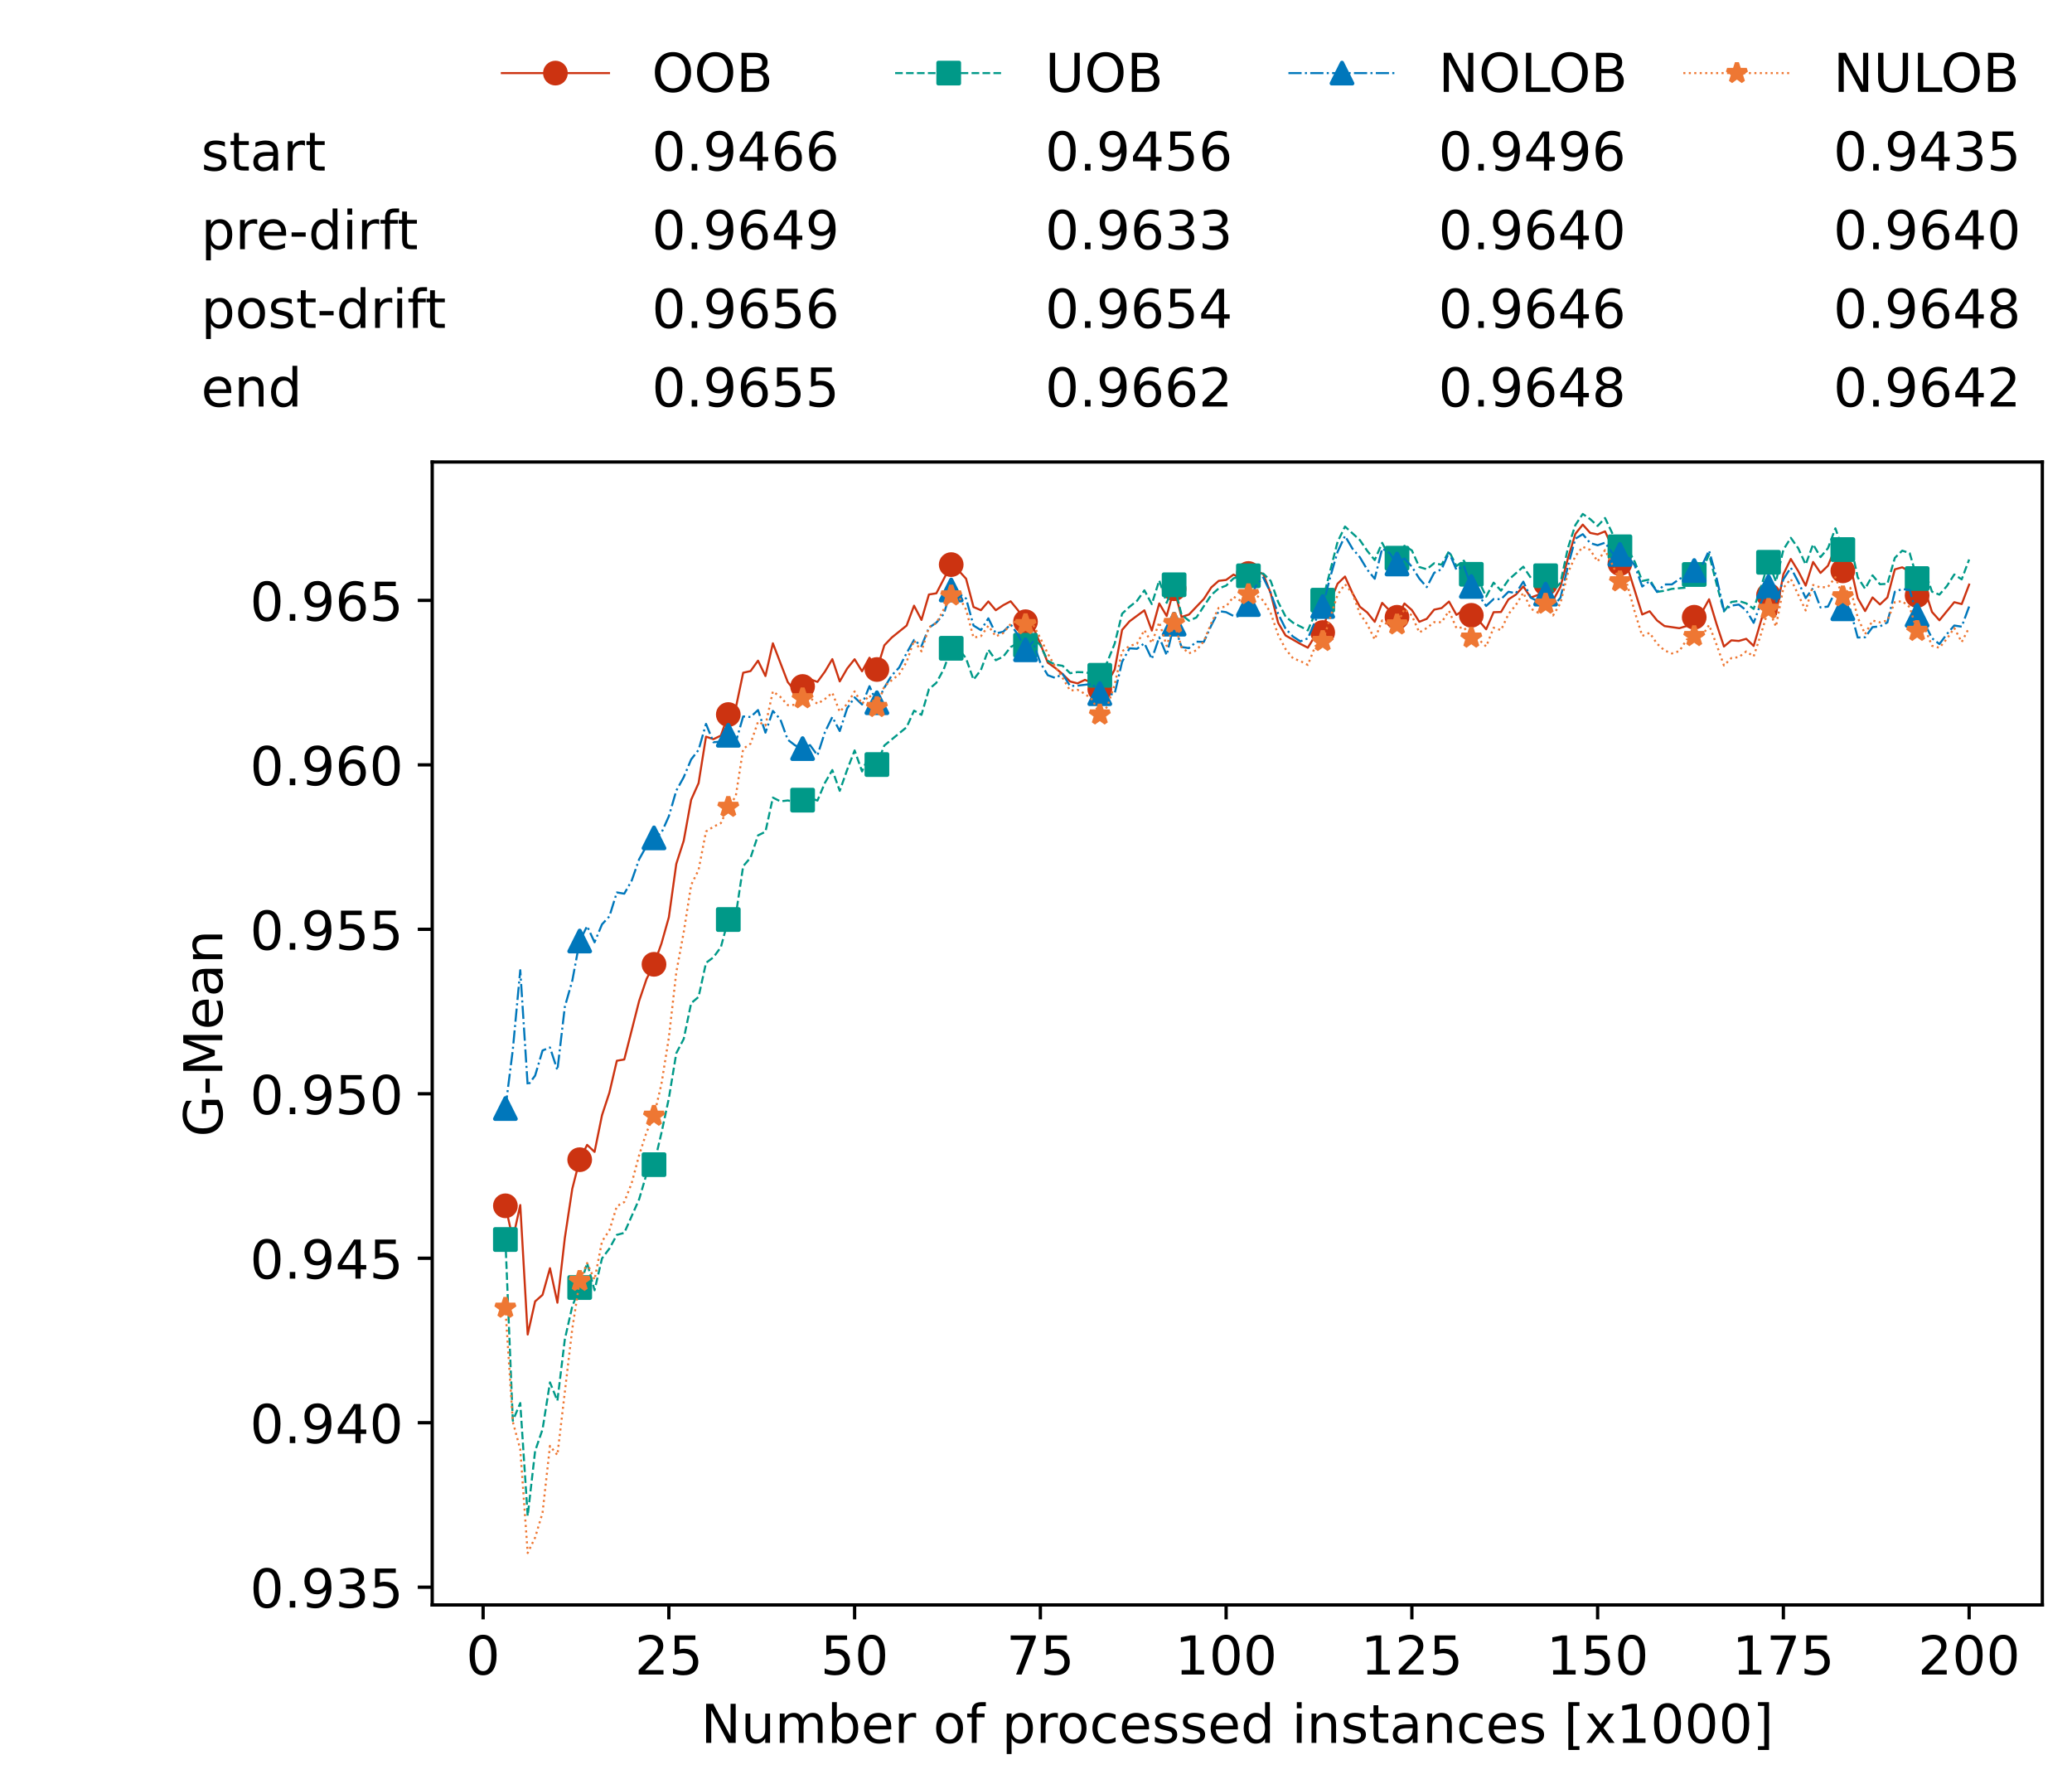 <?xml version="1.0" encoding="utf-8" standalone="no"?>
<!DOCTYPE svg PUBLIC "-//W3C//DTD SVG 1.1//EN"
  "http://www.w3.org/Graphics/SVG/1.1/DTD/svg11.dtd">
<!-- Created with matplotlib (https://matplotlib.org/) -->
<svg height="432.615pt" version="1.1" viewBox="0 0 502.65 432.615" width="502.65pt" xmlns="http://www.w3.org/2000/svg" xmlns:xlink="http://www.w3.org/1999/xlink">
 <defs>
  <style type="text/css">*{stroke-linecap:butt;stroke-linejoin:round;}</style>
 </defs>
 <g id="figure_1">
  <g id="patch_1">
   <path d="M 0 432.615 
L 502.65 432.615 
L 502.65 0 
L 0 0 
z
" style="fill:#ffffff;"/>
  </g>
  <g id="axes_1">
   <g id="patch_2">
    <path d="M 104.85 389.252 
L 495.45 389.252 
L 495.45 112.052 
L 104.85 112.052 
z
" style="fill:#ffffff;"/>
   </g>
   <g id="matplotlib.axis_1">
    <g id="xtick_1">
     <g id="line2d_1">
      <defs>
       <path d="M 0 0 
L 0 3.5 
" id="m49ce77e057" style="stroke:#000000;stroke-width:0.8;"/>
      </defs>
      <g>
       <use style="stroke:#000000;stroke-width:0.8;" x="117.197" xlink:href="#m49ce77e057" y="389.252"/>
      </g>
     </g>
     <g id="text_1">
      <!-- 0 -->
      <g transform="translate(113.061 406.13)scale(0.13 -0.13)">
       <defs>
        <path d="M 31.781 66.406 
Q 24.172 66.406 20.328 58.906 
Q 16.5 51.422 16.5 36.375 
Q 16.5 21.391 20.328 13.891 
Q 24.172 6.391 31.781 6.391 
Q 39.453 6.391 43.281 13.891 
Q 47.125 21.391 47.125 36.375 
Q 47.125 51.422 43.281 58.906 
Q 39.453 66.406 31.781 66.406 
z
M 31.781 74.219 
Q 44.047 74.219 50.516 64.516 
Q 56.984 54.828 56.984 36.375 
Q 56.984 17.969 50.516 8.266 
Q 44.047 -1.422 31.781 -1.422 
Q 19.531 -1.422 13.062 8.266 
Q 6.594 17.969 6.594 36.375 
Q 6.594 54.828 13.062 64.516 
Q 19.531 74.219 31.781 74.219 
z
" id="DejaVuSans-48"/>
       </defs>
       <use xlink:href="#DejaVuSans-48"/>
      </g>
     </g>
    </g>
    <g id="xtick_2">
     <g id="line2d_2">
      <g>
       <use style="stroke:#000000;stroke-width:0.8;" x="162.259" xlink:href="#m49ce77e057" y="389.252"/>
      </g>
     </g>
     <g id="text_2">
      <!-- 25 -->
      <g transform="translate(153.988 406.13)scale(0.13 -0.13)">
       <defs>
        <path d="M 19.188 8.297 
L 53.609 8.297 
L 53.609 0 
L 7.328 0 
L 7.328 8.297 
Q 12.938 14.109 22.625 23.891 
Q 32.328 33.688 34.812 36.531 
Q 39.547 41.844 41.422 45.531 
Q 43.312 49.219 43.312 52.781 
Q 43.312 58.594 39.234 62.25 
Q 35.156 65.922 28.609 65.922 
Q 23.969 65.922 18.812 64.312 
Q 13.672 62.703 7.812 59.422 
L 7.812 69.391 
Q 13.766 71.781 18.938 73 
Q 24.125 74.219 28.422 74.219 
Q 39.75 74.219 46.484 68.547 
Q 53.219 62.891 53.219 53.422 
Q 53.219 48.922 51.531 44.891 
Q 49.859 40.875 45.406 35.406 
Q 44.188 33.984 37.641 27.219 
Q 31.109 20.453 19.188 8.297 
z
" id="DejaVuSans-50"/>
        <path d="M 10.797 72.906 
L 49.516 72.906 
L 49.516 64.594 
L 19.828 64.594 
L 19.828 46.734 
Q 21.969 47.469 24.109 47.828 
Q 26.266 48.188 28.422 48.188 
Q 40.625 48.188 47.75 41.5 
Q 54.891 34.812 54.891 23.391 
Q 54.891 11.625 47.562 5.094 
Q 40.234 -1.422 26.906 -1.422 
Q 22.312 -1.422 17.547 -0.641 
Q 12.797 0.141 7.719 1.703 
L 7.719 11.625 
Q 12.109 9.234 16.797 8.062 
Q 21.484 6.891 26.703 6.891 
Q 35.156 6.891 40.078 11.328 
Q 45.016 15.766 45.016 23.391 
Q 45.016 31 40.078 35.438 
Q 35.156 39.891 26.703 39.891 
Q 22.75 39.891 18.812 39.016 
Q 14.891 38.141 10.797 36.281 
z
" id="DejaVuSans-53"/>
       </defs>
       <use xlink:href="#DejaVuSans-50"/>
       <use x="63.623" xlink:href="#DejaVuSans-53"/>
      </g>
     </g>
    </g>
    <g id="xtick_3">
     <g id="line2d_3">
      <g>
       <use style="stroke:#000000;stroke-width:0.8;" x="207.322" xlink:href="#m49ce77e057" y="389.252"/>
      </g>
     </g>
     <g id="text_3">
      <!-- 50 -->
      <g transform="translate(199.05 406.13)scale(0.13 -0.13)">
       <use xlink:href="#DejaVuSans-53"/>
       <use x="63.623" xlink:href="#DejaVuSans-48"/>
      </g>
     </g>
    </g>
    <g id="xtick_4">
     <g id="line2d_4">
      <g>
       <use style="stroke:#000000;stroke-width:0.8;" x="252.384" xlink:href="#m49ce77e057" y="389.252"/>
      </g>
     </g>
     <g id="text_4">
      <!-- 75 -->
      <g transform="translate(244.113 406.13)scale(0.13 -0.13)">
       <defs>
        <path d="M 8.203 72.906 
L 55.078 72.906 
L 55.078 68.703 
L 28.609 0 
L 18.312 0 
L 43.219 64.594 
L 8.203 64.594 
z
" id="DejaVuSans-55"/>
       </defs>
       <use xlink:href="#DejaVuSans-55"/>
       <use x="63.623" xlink:href="#DejaVuSans-53"/>
      </g>
     </g>
    </g>
    <g id="xtick_5">
     <g id="line2d_5">
      <g>
       <use style="stroke:#000000;stroke-width:0.8;" x="297.446" xlink:href="#m49ce77e057" y="389.252"/>
      </g>
     </g>
     <g id="text_5">
      <!-- 100 -->
      <g transform="translate(285.039 406.13)scale(0.13 -0.13)">
       <defs>
        <path d="M 12.406 8.297 
L 28.516 8.297 
L 28.516 63.922 
L 10.984 60.406 
L 10.984 69.391 
L 28.422 72.906 
L 38.281 72.906 
L 38.281 8.297 
L 54.391 8.297 
L 54.391 0 
L 12.406 0 
z
" id="DejaVuSans-49"/>
       </defs>
       <use xlink:href="#DejaVuSans-49"/>
       <use x="63.623" xlink:href="#DejaVuSans-48"/>
       <use x="127.246" xlink:href="#DejaVuSans-48"/>
      </g>
     </g>
    </g>
    <g id="xtick_6">
     <g id="line2d_6">
      <g>
       <use style="stroke:#000000;stroke-width:0.8;" x="342.509" xlink:href="#m49ce77e057" y="389.252"/>
      </g>
     </g>
     <g id="text_6">
      <!-- 125 -->
      <g transform="translate(330.102 406.13)scale(0.13 -0.13)">
       <use xlink:href="#DejaVuSans-49"/>
       <use x="63.623" xlink:href="#DejaVuSans-50"/>
       <use x="127.246" xlink:href="#DejaVuSans-53"/>
      </g>
     </g>
    </g>
    <g id="xtick_7">
     <g id="line2d_7">
      <g>
       <use style="stroke:#000000;stroke-width:0.8;" x="387.571" xlink:href="#m49ce77e057" y="389.252"/>
      </g>
     </g>
     <g id="text_7">
      <!-- 150 -->
      <g transform="translate(375.164 406.13)scale(0.13 -0.13)">
       <use xlink:href="#DejaVuSans-49"/>
       <use x="63.623" xlink:href="#DejaVuSans-53"/>
       <use x="127.246" xlink:href="#DejaVuSans-48"/>
      </g>
     </g>
    </g>
    <g id="xtick_8">
     <g id="line2d_8">
      <g>
       <use style="stroke:#000000;stroke-width:0.8;" x="432.633" xlink:href="#m49ce77e057" y="389.252"/>
      </g>
     </g>
     <g id="text_8">
      <!-- 175 -->
      <g transform="translate(420.226 406.13)scale(0.13 -0.13)">
       <use xlink:href="#DejaVuSans-49"/>
       <use x="63.623" xlink:href="#DejaVuSans-55"/>
       <use x="127.246" xlink:href="#DejaVuSans-53"/>
      </g>
     </g>
    </g>
    <g id="xtick_9">
     <g id="line2d_9">
      <g>
       <use style="stroke:#000000;stroke-width:0.8;" x="477.695" xlink:href="#m49ce77e057" y="389.252"/>
      </g>
     </g>
     <g id="text_9">
      <!-- 200 -->
      <g transform="translate(465.289 406.13)scale(0.13 -0.13)">
       <use xlink:href="#DejaVuSans-50"/>
       <use x="63.623" xlink:href="#DejaVuSans-48"/>
       <use x="127.246" xlink:href="#DejaVuSans-48"/>
      </g>
     </g>
    </g>
    <g id="text_10">
     <!-- Number of processed instances [x1000] -->
     <g transform="translate(170.025 422.711)scale(0.13 -0.13)">
      <defs>
       <path d="M 9.812 72.906 
L 23.094 72.906 
L 55.422 11.922 
L 55.422 72.906 
L 64.984 72.906 
L 64.984 0 
L 51.703 0 
L 19.391 60.984 
L 19.391 0 
L 9.812 0 
z
" id="DejaVuSans-78"/>
       <path d="M 8.5 21.578 
L 8.5 54.688 
L 17.484 54.688 
L 17.484 21.922 
Q 17.484 14.156 20.5 10.266 
Q 23.531 6.391 29.594 6.391 
Q 36.859 6.391 41.078 11.031 
Q 45.312 15.672 45.312 23.688 
L 45.312 54.688 
L 54.297 54.688 
L 54.297 0 
L 45.312 0 
L 45.312 8.406 
Q 42.047 3.422 37.719 1 
Q 33.406 -1.422 27.688 -1.422 
Q 18.266 -1.422 13.375 4.438 
Q 8.5 10.297 8.5 21.578 
z
M 31.109 56 
z
" id="DejaVuSans-117"/>
       <path d="M 52 44.188 
Q 55.375 50.25 60.062 53.125 
Q 64.75 56 71.094 56 
Q 79.641 56 84.281 50.016 
Q 88.922 44.047 88.922 33.016 
L 88.922 0 
L 79.891 0 
L 79.891 32.719 
Q 79.891 40.578 77.094 44.375 
Q 74.312 48.188 68.609 48.188 
Q 61.625 48.188 57.562 43.547 
Q 53.516 38.922 53.516 30.906 
L 53.516 0 
L 44.484 0 
L 44.484 32.719 
Q 44.484 40.625 41.703 44.406 
Q 38.922 48.188 33.109 48.188 
Q 26.219 48.188 22.156 43.531 
Q 18.109 38.875 18.109 30.906 
L 18.109 0 
L 9.078 0 
L 9.078 54.688 
L 18.109 54.688 
L 18.109 46.188 
Q 21.188 51.219 25.484 53.609 
Q 29.781 56 35.688 56 
Q 41.656 56 45.828 52.969 
Q 50 49.953 52 44.188 
z
" id="DejaVuSans-109"/>
       <path d="M 48.688 27.297 
Q 48.688 37.203 44.609 42.844 
Q 40.531 48.484 33.406 48.484 
Q 26.266 48.484 22.188 42.844 
Q 18.109 37.203 18.109 27.297 
Q 18.109 17.391 22.188 11.75 
Q 26.266 6.109 33.406 6.109 
Q 40.531 6.109 44.609 11.75 
Q 48.688 17.391 48.688 27.297 
z
M 18.109 46.391 
Q 20.953 51.266 25.266 53.625 
Q 29.594 56 35.594 56 
Q 45.562 56 51.781 48.094 
Q 58.016 40.188 58.016 27.297 
Q 58.016 14.406 51.781 6.484 
Q 45.562 -1.422 35.594 -1.422 
Q 29.594 -1.422 25.266 0.953 
Q 20.953 3.328 18.109 8.203 
L 18.109 0 
L 9.078 0 
L 9.078 75.984 
L 18.109 75.984 
z
" id="DejaVuSans-98"/>
       <path d="M 56.203 29.594 
L 56.203 25.203 
L 14.891 25.203 
Q 15.484 15.922 20.484 11.062 
Q 25.484 6.203 34.422 6.203 
Q 39.594 6.203 44.453 7.469 
Q 49.312 8.734 54.109 11.281 
L 54.109 2.781 
Q 49.266 0.734 44.188 -0.344 
Q 39.109 -1.422 33.891 -1.422 
Q 20.797 -1.422 13.156 6.188 
Q 5.516 13.812 5.516 26.812 
Q 5.516 40.234 12.766 48.109 
Q 20.016 56 32.328 56 
Q 43.359 56 49.781 48.891 
Q 56.203 41.797 56.203 29.594 
z
M 47.219 32.234 
Q 47.125 39.594 43.094 43.984 
Q 39.062 48.391 32.422 48.391 
Q 24.906 48.391 20.391 44.141 
Q 15.875 39.891 15.188 32.172 
z
" id="DejaVuSans-101"/>
       <path d="M 41.109 46.297 
Q 39.594 47.172 37.812 47.578 
Q 36.031 48 33.891 48 
Q 26.266 48 22.188 43.047 
Q 18.109 38.094 18.109 28.812 
L 18.109 0 
L 9.078 0 
L 9.078 54.688 
L 18.109 54.688 
L 18.109 46.188 
Q 20.953 51.172 25.484 53.578 
Q 30.031 56 36.531 56 
Q 37.453 56 38.578 55.875 
Q 39.703 55.766 41.062 55.516 
z
" id="DejaVuSans-114"/>
       <path id="DejaVuSans-32"/>
       <path d="M 30.609 48.391 
Q 23.391 48.391 19.188 42.75 
Q 14.984 37.109 14.984 27.297 
Q 14.984 17.484 19.156 11.844 
Q 23.344 6.203 30.609 6.203 
Q 37.797 6.203 41.984 11.859 
Q 46.188 17.531 46.188 27.297 
Q 46.188 37.016 41.984 42.703 
Q 37.797 48.391 30.609 48.391 
z
M 30.609 56 
Q 42.328 56 49.016 48.375 
Q 55.719 40.766 55.719 27.297 
Q 55.719 13.875 49.016 6.219 
Q 42.328 -1.422 30.609 -1.422 
Q 18.844 -1.422 12.172 6.219 
Q 5.516 13.875 5.516 27.297 
Q 5.516 40.766 12.172 48.375 
Q 18.844 56 30.609 56 
z
" id="DejaVuSans-111"/>
       <path d="M 37.109 75.984 
L 37.109 68.5 
L 28.516 68.5 
Q 23.688 68.5 21.797 66.547 
Q 19.922 64.594 19.922 59.516 
L 19.922 54.688 
L 34.719 54.688 
L 34.719 47.703 
L 19.922 47.703 
L 19.922 0 
L 10.891 0 
L 10.891 47.703 
L 2.297 47.703 
L 2.297 54.688 
L 10.891 54.688 
L 10.891 58.5 
Q 10.891 67.625 15.141 71.797 
Q 19.391 75.984 28.609 75.984 
z
" id="DejaVuSans-102"/>
       <path d="M 18.109 8.203 
L 18.109 -20.797 
L 9.078 -20.797 
L 9.078 54.688 
L 18.109 54.688 
L 18.109 46.391 
Q 20.953 51.266 25.266 53.625 
Q 29.594 56 35.594 56 
Q 45.562 56 51.781 48.094 
Q 58.016 40.188 58.016 27.297 
Q 58.016 14.406 51.781 6.484 
Q 45.562 -1.422 35.594 -1.422 
Q 29.594 -1.422 25.266 0.953 
Q 20.953 3.328 18.109 8.203 
z
M 48.688 27.297 
Q 48.688 37.203 44.609 42.844 
Q 40.531 48.484 33.406 48.484 
Q 26.266 48.484 22.188 42.844 
Q 18.109 37.203 18.109 27.297 
Q 18.109 17.391 22.188 11.75 
Q 26.266 6.109 33.406 6.109 
Q 40.531 6.109 44.609 11.75 
Q 48.688 17.391 48.688 27.297 
z
" id="DejaVuSans-112"/>
       <path d="M 48.781 52.594 
L 48.781 44.188 
Q 44.969 46.297 41.141 47.344 
Q 37.312 48.391 33.406 48.391 
Q 24.656 48.391 19.812 42.844 
Q 14.984 37.312 14.984 27.297 
Q 14.984 17.281 19.812 11.734 
Q 24.656 6.203 33.406 6.203 
Q 37.312 6.203 41.141 7.25 
Q 44.969 8.297 48.781 10.406 
L 48.781 2.094 
Q 45.016 0.344 40.984 -0.531 
Q 36.969 -1.422 32.422 -1.422 
Q 20.062 -1.422 12.781 6.344 
Q 5.516 14.109 5.516 27.297 
Q 5.516 40.672 12.859 48.328 
Q 20.219 56 33.016 56 
Q 37.156 56 41.109 55.141 
Q 45.062 54.297 48.781 52.594 
z
" id="DejaVuSans-99"/>
       <path d="M 44.281 53.078 
L 44.281 44.578 
Q 40.484 46.531 36.375 47.5 
Q 32.281 48.484 27.875 48.484 
Q 21.188 48.484 17.844 46.438 
Q 14.5 44.391 14.5 40.281 
Q 14.5 37.156 16.891 35.375 
Q 19.281 33.594 26.516 31.984 
L 29.594 31.297 
Q 39.156 29.25 43.188 25.516 
Q 47.219 21.781 47.219 15.094 
Q 47.219 7.469 41.188 3.016 
Q 35.156 -1.422 24.609 -1.422 
Q 20.219 -1.422 15.453 -0.562 
Q 10.688 0.297 5.422 2 
L 5.422 11.281 
Q 10.406 8.688 15.234 7.391 
Q 20.062 6.109 24.812 6.109 
Q 31.156 6.109 34.562 8.281 
Q 37.984 10.453 37.984 14.406 
Q 37.984 18.062 35.516 20.016 
Q 33.062 21.969 24.703 23.781 
L 21.578 24.516 
Q 13.234 26.266 9.516 29.906 
Q 5.812 33.547 5.812 39.891 
Q 5.812 47.609 11.281 51.797 
Q 16.75 56 26.812 56 
Q 31.781 56 36.172 55.266 
Q 40.578 54.547 44.281 53.078 
z
" id="DejaVuSans-115"/>
       <path d="M 45.406 46.391 
L 45.406 75.984 
L 54.391 75.984 
L 54.391 0 
L 45.406 0 
L 45.406 8.203 
Q 42.578 3.328 38.25 0.953 
Q 33.938 -1.422 27.875 -1.422 
Q 17.969 -1.422 11.734 6.484 
Q 5.516 14.406 5.516 27.297 
Q 5.516 40.188 11.734 48.094 
Q 17.969 56 27.875 56 
Q 33.938 56 38.25 53.625 
Q 42.578 51.266 45.406 46.391 
z
M 14.797 27.297 
Q 14.797 17.391 18.875 11.75 
Q 22.953 6.109 30.078 6.109 
Q 37.203 6.109 41.297 11.75 
Q 45.406 17.391 45.406 27.297 
Q 45.406 37.203 41.297 42.844 
Q 37.203 48.484 30.078 48.484 
Q 22.953 48.484 18.875 42.844 
Q 14.797 37.203 14.797 27.297 
z
" id="DejaVuSans-100"/>
       <path d="M 9.422 54.688 
L 18.406 54.688 
L 18.406 0 
L 9.422 0 
z
M 9.422 75.984 
L 18.406 75.984 
L 18.406 64.594 
L 9.422 64.594 
z
" id="DejaVuSans-105"/>
       <path d="M 54.891 33.016 
L 54.891 0 
L 45.906 0 
L 45.906 32.719 
Q 45.906 40.484 42.875 44.328 
Q 39.844 48.188 33.797 48.188 
Q 26.516 48.188 22.312 43.547 
Q 18.109 38.922 18.109 30.906 
L 18.109 0 
L 9.078 0 
L 9.078 54.688 
L 18.109 54.688 
L 18.109 46.188 
Q 21.344 51.125 25.703 53.562 
Q 30.078 56 35.797 56 
Q 45.219 56 50.047 50.172 
Q 54.891 44.344 54.891 33.016 
z
" id="DejaVuSans-110"/>
       <path d="M 18.312 70.219 
L 18.312 54.688 
L 36.812 54.688 
L 36.812 47.703 
L 18.312 47.703 
L 18.312 18.016 
Q 18.312 11.328 20.141 9.422 
Q 21.969 7.516 27.594 7.516 
L 36.812 7.516 
L 36.812 0 
L 27.594 0 
Q 17.188 0 13.234 3.875 
Q 9.281 7.766 9.281 18.016 
L 9.281 47.703 
L 2.688 47.703 
L 2.688 54.688 
L 9.281 54.688 
L 9.281 70.219 
z
" id="DejaVuSans-116"/>
       <path d="M 34.281 27.484 
Q 23.391 27.484 19.188 25 
Q 14.984 22.516 14.984 16.5 
Q 14.984 11.719 18.141 8.906 
Q 21.297 6.109 26.703 6.109 
Q 34.188 6.109 38.703 11.406 
Q 43.219 16.703 43.219 25.484 
L 43.219 27.484 
z
M 52.203 31.203 
L 52.203 0 
L 43.219 0 
L 43.219 8.297 
Q 40.141 3.328 35.547 0.953 
Q 30.953 -1.422 24.312 -1.422 
Q 15.922 -1.422 10.953 3.297 
Q 6 8.016 6 15.922 
Q 6 25.141 12.172 29.828 
Q 18.359 34.516 30.609 34.516 
L 43.219 34.516 
L 43.219 35.406 
Q 43.219 41.609 39.141 45 
Q 35.062 48.391 27.688 48.391 
Q 23 48.391 18.547 47.266 
Q 14.109 46.141 10.016 43.891 
L 10.016 52.203 
Q 14.938 54.109 19.578 55.047 
Q 24.219 56 28.609 56 
Q 40.484 56 46.344 49.844 
Q 52.203 43.703 52.203 31.203 
z
" id="DejaVuSans-97"/>
       <path d="M 8.594 75.984 
L 29.297 75.984 
L 29.297 69 
L 17.578 69 
L 17.578 -6.203 
L 29.297 -6.203 
L 29.297 -13.188 
L 8.594 -13.188 
z
" id="DejaVuSans-91"/>
       <path d="M 54.891 54.688 
L 35.109 28.078 
L 55.906 0 
L 45.312 0 
L 29.391 21.484 
L 13.484 0 
L 2.875 0 
L 24.125 28.609 
L 4.688 54.688 
L 15.281 54.688 
L 29.781 35.203 
L 44.281 54.688 
z
" id="DejaVuSans-120"/>
       <path d="M 30.422 75.984 
L 30.422 -13.188 
L 9.719 -13.188 
L 9.719 -6.203 
L 21.391 -6.203 
L 21.391 69 
L 9.719 69 
L 9.719 75.984 
z
" id="DejaVuSans-93"/>
      </defs>
      <use xlink:href="#DejaVuSans-78"/>
      <use x="74.805" xlink:href="#DejaVuSans-117"/>
      <use x="138.184" xlink:href="#DejaVuSans-109"/>
      <use x="235.596" xlink:href="#DejaVuSans-98"/>
      <use x="299.072" xlink:href="#DejaVuSans-101"/>
      <use x="360.596" xlink:href="#DejaVuSans-114"/>
      <use x="401.709" xlink:href="#DejaVuSans-32"/>
      <use x="433.496" xlink:href="#DejaVuSans-111"/>
      <use x="494.678" xlink:href="#DejaVuSans-102"/>
      <use x="529.883" xlink:href="#DejaVuSans-32"/>
      <use x="561.67" xlink:href="#DejaVuSans-112"/>
      <use x="625.146" xlink:href="#DejaVuSans-114"/>
      <use x="664.01" xlink:href="#DejaVuSans-111"/>
      <use x="725.191" xlink:href="#DejaVuSans-99"/>
      <use x="780.172" xlink:href="#DejaVuSans-101"/>
      <use x="841.695" xlink:href="#DejaVuSans-115"/>
      <use x="893.795" xlink:href="#DejaVuSans-115"/>
      <use x="945.895" xlink:href="#DejaVuSans-101"/>
      <use x="1007.418" xlink:href="#DejaVuSans-100"/>
      <use x="1070.895" xlink:href="#DejaVuSans-32"/>
      <use x="1102.682" xlink:href="#DejaVuSans-105"/>
      <use x="1130.465" xlink:href="#DejaVuSans-110"/>
      <use x="1193.844" xlink:href="#DejaVuSans-115"/>
      <use x="1245.943" xlink:href="#DejaVuSans-116"/>
      <use x="1285.152" xlink:href="#DejaVuSans-97"/>
      <use x="1346.432" xlink:href="#DejaVuSans-110"/>
      <use x="1409.811" xlink:href="#DejaVuSans-99"/>
      <use x="1464.791" xlink:href="#DejaVuSans-101"/>
      <use x="1526.314" xlink:href="#DejaVuSans-115"/>
      <use x="1578.414" xlink:href="#DejaVuSans-32"/>
      <use x="1610.201" xlink:href="#DejaVuSans-91"/>
      <use x="1649.215" xlink:href="#DejaVuSans-120"/>
      <use x="1708.395" xlink:href="#DejaVuSans-49"/>
      <use x="1772.018" xlink:href="#DejaVuSans-48"/>
      <use x="1835.641" xlink:href="#DejaVuSans-48"/>
      <use x="1899.264" xlink:href="#DejaVuSans-48"/>
      <use x="1962.887" xlink:href="#DejaVuSans-93"/>
     </g>
    </g>
   </g>
   <g id="matplotlib.axis_2">
    <g id="ytick_1">
     <g id="line2d_10">
      <defs>
       <path d="M 0 0 
L -3.5 0 
" id="m2b0c354200" style="stroke:#000000;stroke-width:0.8;"/>
      </defs>
      <g>
       <use style="stroke:#000000;stroke-width:0.8;" x="104.85" xlink:href="#m2b0c354200" y="384.951"/>
      </g>
     </g>
     <g id="text_11">
      <!-- 0.935 -->
      <g transform="translate(60.633 389.89)scale(0.13 -0.13)">
       <defs>
        <path d="M 10.688 12.406 
L 21 12.406 
L 21 0 
L 10.688 0 
z
" id="DejaVuSans-46"/>
        <path d="M 10.984 1.516 
L 10.984 10.5 
Q 14.703 8.734 18.5 7.812 
Q 22.312 6.891 25.984 6.891 
Q 35.75 6.891 40.891 13.453 
Q 46.047 20.016 46.781 33.406 
Q 43.953 29.203 39.594 26.953 
Q 35.25 24.703 29.984 24.703 
Q 19.047 24.703 12.672 31.312 
Q 6.297 37.938 6.297 49.422 
Q 6.297 60.641 12.938 67.422 
Q 19.578 74.219 30.609 74.219 
Q 43.266 74.219 49.922 64.516 
Q 56.594 54.828 56.594 36.375 
Q 56.594 19.141 48.406 8.859 
Q 40.234 -1.422 26.422 -1.422 
Q 22.703 -1.422 18.891 -0.688 
Q 15.094 0.047 10.984 1.516 
z
M 30.609 32.422 
Q 37.25 32.422 41.125 36.953 
Q 45.016 41.5 45.016 49.422 
Q 45.016 57.281 41.125 61.844 
Q 37.25 66.406 30.609 66.406 
Q 23.969 66.406 20.094 61.844 
Q 16.219 57.281 16.219 49.422 
Q 16.219 41.5 20.094 36.953 
Q 23.969 32.422 30.609 32.422 
z
" id="DejaVuSans-57"/>
        <path d="M 40.578 39.312 
Q 47.656 37.797 51.625 33 
Q 55.609 28.219 55.609 21.188 
Q 55.609 10.406 48.188 4.484 
Q 40.766 -1.422 27.094 -1.422 
Q 22.516 -1.422 17.656 -0.516 
Q 12.797 0.391 7.625 2.203 
L 7.625 11.719 
Q 11.719 9.328 16.594 8.109 
Q 21.484 6.891 26.812 6.891 
Q 36.078 6.891 40.938 10.547 
Q 45.797 14.203 45.797 21.188 
Q 45.797 27.641 41.281 31.266 
Q 36.766 34.906 28.719 34.906 
L 20.219 34.906 
L 20.219 43.016 
L 29.109 43.016 
Q 36.375 43.016 40.234 45.922 
Q 44.094 48.828 44.094 54.297 
Q 44.094 59.906 40.109 62.906 
Q 36.141 65.922 28.719 65.922 
Q 24.656 65.922 20.016 65.031 
Q 15.375 64.156 9.812 62.312 
L 9.812 71.094 
Q 15.438 72.656 20.344 73.438 
Q 25.25 74.219 29.594 74.219 
Q 40.828 74.219 47.359 69.109 
Q 53.906 64.016 53.906 55.328 
Q 53.906 49.266 50.438 45.094 
Q 46.969 40.922 40.578 39.312 
z
" id="DejaVuSans-51"/>
       </defs>
       <use xlink:href="#DejaVuSans-48"/>
       <use x="63.623" xlink:href="#DejaVuSans-46"/>
       <use x="95.41" xlink:href="#DejaVuSans-57"/>
       <use x="159.033" xlink:href="#DejaVuSans-51"/>
       <use x="222.656" xlink:href="#DejaVuSans-53"/>
      </g>
     </g>
    </g>
    <g id="ytick_2">
     <g id="line2d_11">
      <g>
       <use style="stroke:#000000;stroke-width:0.8;" x="104.85" xlink:href="#m2b0c354200" y="345.061"/>
      </g>
     </g>
     <g id="text_12">
      <!-- 0.940 -->
      <g transform="translate(60.633 350)scale(0.13 -0.13)">
       <defs>
        <path d="M 37.797 64.312 
L 12.891 25.391 
L 37.797 25.391 
z
M 35.203 72.906 
L 47.609 72.906 
L 47.609 25.391 
L 58.016 25.391 
L 58.016 17.188 
L 47.609 17.188 
L 47.609 0 
L 37.797 0 
L 37.797 17.188 
L 4.891 17.188 
L 4.891 26.703 
z
" id="DejaVuSans-52"/>
       </defs>
       <use xlink:href="#DejaVuSans-48"/>
       <use x="63.623" xlink:href="#DejaVuSans-46"/>
       <use x="95.41" xlink:href="#DejaVuSans-57"/>
       <use x="159.033" xlink:href="#DejaVuSans-52"/>
       <use x="222.656" xlink:href="#DejaVuSans-48"/>
      </g>
     </g>
    </g>
    <g id="ytick_3">
     <g id="line2d_12">
      <g>
       <use style="stroke:#000000;stroke-width:0.8;" x="104.85" xlink:href="#m2b0c354200" y="305.172"/>
      </g>
     </g>
     <g id="text_13">
      <!-- 0.945 -->
      <g transform="translate(60.633 310.111)scale(0.13 -0.13)">
       <use xlink:href="#DejaVuSans-48"/>
       <use x="63.623" xlink:href="#DejaVuSans-46"/>
       <use x="95.41" xlink:href="#DejaVuSans-57"/>
       <use x="159.033" xlink:href="#DejaVuSans-52"/>
       <use x="222.656" xlink:href="#DejaVuSans-53"/>
      </g>
     </g>
    </g>
    <g id="ytick_4">
     <g id="line2d_13">
      <g>
       <use style="stroke:#000000;stroke-width:0.8;" x="104.85" xlink:href="#m2b0c354200" y="265.282"/>
      </g>
     </g>
     <g id="text_14">
      <!-- 0.950 -->
      <g transform="translate(60.633 270.221)scale(0.13 -0.13)">
       <use xlink:href="#DejaVuSans-48"/>
       <use x="63.623" xlink:href="#DejaVuSans-46"/>
       <use x="95.41" xlink:href="#DejaVuSans-57"/>
       <use x="159.033" xlink:href="#DejaVuSans-53"/>
       <use x="222.656" xlink:href="#DejaVuSans-48"/>
      </g>
     </g>
    </g>
    <g id="ytick_5">
     <g id="line2d_14">
      <g>
       <use style="stroke:#000000;stroke-width:0.8;" x="104.85" xlink:href="#m2b0c354200" y="225.392"/>
      </g>
     </g>
     <g id="text_15">
      <!-- 0.955 -->
      <g transform="translate(60.633 230.331)scale(0.13 -0.13)">
       <use xlink:href="#DejaVuSans-48"/>
       <use x="63.623" xlink:href="#DejaVuSans-46"/>
       <use x="95.41" xlink:href="#DejaVuSans-57"/>
       <use x="159.033" xlink:href="#DejaVuSans-53"/>
       <use x="222.656" xlink:href="#DejaVuSans-53"/>
      </g>
     </g>
    </g>
    <g id="ytick_6">
     <g id="line2d_15">
      <g>
       <use style="stroke:#000000;stroke-width:0.8;" x="104.85" xlink:href="#m2b0c354200" y="185.503"/>
      </g>
     </g>
     <g id="text_16">
      <!-- 0.960 -->
      <g transform="translate(60.633 190.442)scale(0.13 -0.13)">
       <defs>
        <path d="M 33.016 40.375 
Q 26.375 40.375 22.484 35.828 
Q 18.609 31.297 18.609 23.391 
Q 18.609 15.531 22.484 10.953 
Q 26.375 6.391 33.016 6.391 
Q 39.656 6.391 43.531 10.953 
Q 47.406 15.531 47.406 23.391 
Q 47.406 31.297 43.531 35.828 
Q 39.656 40.375 33.016 40.375 
z
M 52.594 71.297 
L 52.594 62.312 
Q 48.875 64.062 45.094 64.984 
Q 41.312 65.922 37.594 65.922 
Q 27.828 65.922 22.672 59.328 
Q 17.531 52.734 16.797 39.406 
Q 19.672 43.656 24.016 45.922 
Q 28.375 48.188 33.594 48.188 
Q 44.578 48.188 50.953 41.516 
Q 57.328 34.859 57.328 23.391 
Q 57.328 12.156 50.688 5.359 
Q 44.047 -1.422 33.016 -1.422 
Q 20.359 -1.422 13.672 8.266 
Q 6.984 17.969 6.984 36.375 
Q 6.984 53.656 15.188 63.938 
Q 23.391 74.219 37.203 74.219 
Q 40.922 74.219 44.703 73.484 
Q 48.484 72.75 52.594 71.297 
z
" id="DejaVuSans-54"/>
       </defs>
       <use xlink:href="#DejaVuSans-48"/>
       <use x="63.623" xlink:href="#DejaVuSans-46"/>
       <use x="95.41" xlink:href="#DejaVuSans-57"/>
       <use x="159.033" xlink:href="#DejaVuSans-54"/>
       <use x="222.656" xlink:href="#DejaVuSans-48"/>
      </g>
     </g>
    </g>
    <g id="ytick_7">
     <g id="line2d_16">
      <g>
       <use style="stroke:#000000;stroke-width:0.8;" x="104.85" xlink:href="#m2b0c354200" y="145.613"/>
      </g>
     </g>
     <g id="text_17">
      <!-- 0.965 -->
      <g transform="translate(60.633 150.552)scale(0.13 -0.13)">
       <use xlink:href="#DejaVuSans-48"/>
       <use x="63.623" xlink:href="#DejaVuSans-46"/>
       <use x="95.41" xlink:href="#DejaVuSans-57"/>
       <use x="159.033" xlink:href="#DejaVuSans-54"/>
       <use x="222.656" xlink:href="#DejaVuSans-53"/>
      </g>
     </g>
    </g>
    <g id="text_18">
     <!-- G-Mean -->
     <g transform="translate(53.93 275.744)rotate(-90)scale(0.13 -0.13)">
      <defs>
       <path d="M 59.516 10.406 
L 59.516 29.984 
L 43.406 29.984 
L 43.406 38.094 
L 69.281 38.094 
L 69.281 6.781 
Q 63.578 2.734 56.688 0.656 
Q 49.812 -1.422 42 -1.422 
Q 24.906 -1.422 15.25 8.562 
Q 5.609 18.562 5.609 36.375 
Q 5.609 54.25 15.25 64.234 
Q 24.906 74.219 42 74.219 
Q 49.125 74.219 55.547 72.453 
Q 61.969 70.703 67.391 67.281 
L 67.391 56.781 
Q 61.922 61.422 55.766 63.766 
Q 49.609 66.109 42.828 66.109 
Q 29.438 66.109 22.719 58.641 
Q 16.016 51.172 16.016 36.375 
Q 16.016 21.625 22.719 14.156 
Q 29.438 6.688 42.828 6.688 
Q 48.047 6.688 52.141 7.594 
Q 56.25 8.5 59.516 10.406 
z
" id="DejaVuSans-71"/>
       <path d="M 4.891 31.391 
L 31.203 31.391 
L 31.203 23.391 
L 4.891 23.391 
z
" id="DejaVuSans-45"/>
       <path d="M 9.812 72.906 
L 24.516 72.906 
L 43.109 23.297 
L 61.812 72.906 
L 76.516 72.906 
L 76.516 0 
L 66.891 0 
L 66.891 64.016 
L 48.094 14.016 
L 38.188 14.016 
L 19.391 64.016 
L 19.391 0 
L 9.812 0 
z
" id="DejaVuSans-77"/>
      </defs>
      <use xlink:href="#DejaVuSans-71"/>
      <use x="77.49" xlink:href="#DejaVuSans-45"/>
      <use x="113.574" xlink:href="#DejaVuSans-77"/>
      <use x="199.854" xlink:href="#DejaVuSans-101"/>
      <use x="261.377" xlink:href="#DejaVuSans-97"/>
      <use x="322.656" xlink:href="#DejaVuSans-110"/>
     </g>
    </g>
   </g>
   <g id="line2d_17"/>
   <g id="line2d_18"/>
   <g id="line2d_19"/>
   <g id="line2d_20"/>
   <g id="line2d_21"/>
   <g id="line2d_22">
    <path clip-path="url(#p95c9419fa3)" d="M 122.605 292.45 
L 124.407 300.499 
L 126.21 292.262 
L 128.012 323.667 
L 129.815 315.638 
L 131.617 314.046 
L 133.419 307.588 
L 135.222 315.952 
L 137.024 300.243 
L 138.827 288.328 
L 140.629 281.269 
L 142.432 277.676 
L 144.234 279.375 
L 146.037 270.499 
L 147.839 264.995 
L 149.642 257.269 
L 151.444 256.961 
L 155.049 242.766 
L 156.852 237.424 
L 158.654 233.879 
L 160.457 228.864 
L 162.259 222.46 
L 164.062 209.525 
L 165.864 203.919 
L 167.667 193.967 
L 169.469 189.94 
L 171.272 178.668 
L 173.074 179.278 
L 174.877 178.405 
L 176.679 173.301 
L 178.482 171.775 
L 180.284 163.162 
L 182.087 162.755 
L 183.889 160.232 
L 185.692 163.958 
L 187.494 156.022 
L 191.099 165.422 
L 192.902 167.672 
L 194.704 166.495 
L 196.507 164.745 
L 198.309 165.378 
L 200.112 162.898 
L 201.914 159.861 
L 203.717 165.266 
L 205.519 162.145 
L 207.322 159.886 
L 209.124 162.811 
L 210.927 159.524 
L 212.729 162.375 
L 214.532 156.508 
L 216.334 154.623 
L 219.939 151.722 
L 221.742 146.902 
L 223.544 150.355 
L 225.347 144.188 
L 227.149 143.902 
L 230.754 136.937 
L 232.557 138.387 
L 234.359 140.356 
L 236.162 147.216 
L 237.964 147.996 
L 239.767 145.872 
L 241.569 148.002 
L 243.372 146.782 
L 245.174 145.835 
L 246.976 148.034 
L 248.779 150.792 
L 250.581 152.049 
L 252.384 156.17 
L 254.186 160.725 
L 255.989 161.995 
L 257.791 163.496 
L 259.594 165.276 
L 261.396 165.737 
L 263.199 164.893 
L 265.001 165.615 
L 266.804 167.176 
L 268.606 165.675 
L 270.409 162.399 
L 272.211 152.774 
L 274.014 150.691 
L 277.619 148.025 
L 279.421 152.934 
L 281.224 146.358 
L 283.026 149.402 
L 284.829 142.792 
L 286.631 149.64 
L 288.434 149.047 
L 292.039 145.263 
L 293.841 142.474 
L 295.644 140.876 
L 297.446 140.658 
L 299.249 139.352 
L 301.051 140.364 
L 302.854 139.091 
L 304.656 138.44 
L 306.459 139.254 
L 308.261 143.884 
L 310.064 151.047 
L 311.866 154.121 
L 315.471 156.169 
L 317.274 157.089 
L 319.076 154.127 
L 320.879 153.409 
L 322.681 145.951 
L 324.484 141.563 
L 326.286 139.833 
L 328.089 143.826 
L 329.891 147.143 
L 331.694 148.564 
L 333.496 150.812 
L 335.299 146.22 
L 337.101 148.086 
L 338.904 149.711 
L 340.706 146.367 
L 342.509 147.964 
L 344.311 150.803 
L 346.114 150.089 
L 347.916 147.862 
L 349.719 147.48 
L 351.521 145.9 
L 353.324 149.128 
L 355.126 147.907 
L 358.731 150.481 
L 360.533 152.626 
L 362.336 148.478 
L 364.138 148.431 
L 365.941 145.367 
L 367.743 144.211 
L 369.546 142.237 
L 371.348 144.92 
L 373.151 144.281 
L 374.953 141.557 
L 376.756 145.606 
L 378.558 142.31 
L 380.361 135.434 
L 382.163 129.49 
L 383.966 127.236 
L 385.768 129.248 
L 387.571 129.61 
L 389.373 128.876 
L 392.978 136.695 
L 394.781 137.493 
L 398.386 149.032 
L 400.188 148.254 
L 401.991 150.483 
L 403.793 151.842 
L 407.398 152.363 
L 409.201 151.82 
L 411.003 149.702 
L 412.806 148.611 
L 414.608 145.352 
L 416.411 151.319 
L 418.213 156.807 
L 420.016 155.302 
L 421.818 155.452 
L 423.621 154.935 
L 425.423 156.658 
L 429.028 144.35 
L 430.831 149.045 
L 432.633 139.268 
L 434.436 135.572 
L 436.238 138.52 
L 438.041 142.033 
L 439.843 136.295 
L 441.646 138.957 
L 443.448 137.21 
L 445.251 132.837 
L 447.053 138.449 
L 448.856 137.058 
L 450.658 145.052 
L 452.461 148.198 
L 454.263 144.901 
L 456.066 146.6 
L 457.868 144.903 
L 459.671 138.091 
L 461.473 137.592 
L 463.276 138.647 
L 465.078 144.422 
L 466.881 142.776 
L 468.683 148.412 
L 470.485 150.441 
L 474.09 146.049 
L 475.893 146.514 
L 477.695 141.782 
L 477.695 141.782 
" style="fill:none;stroke:#cc3311;stroke-linecap:square;stroke-width:0.5;"/>
    <defs>
     <path d="M 0 2.5 
C 0.663 2.5 1.299 2.237 1.768 1.768 
C 2.237 1.299 2.5 0.663 2.5 0 
C 2.5 -0.663 2.237 -1.299 1.768 -1.768 
C 1.299 -2.237 0.663 -2.5 0 -2.5 
C -0.663 -2.5 -1.299 -2.237 -1.768 -1.768 
C -2.237 -1.299 -2.5 -0.663 -2.5 0 
C -2.5 0.663 -2.237 1.299 -1.768 1.768 
C -1.299 2.237 -0.663 2.5 0 2.5 
z
" id="md64641a953" style="stroke:#cc3311;"/>
    </defs>
    <g clip-path="url(#p95c9419fa3)">
     <use style="fill:#cc3311;stroke:#cc3311;" x="122.605" xlink:href="#md64641a953" y="292.45"/>
     <use style="fill:#cc3311;stroke:#cc3311;" x="140.629" xlink:href="#md64641a953" y="281.269"/>
     <use style="fill:#cc3311;stroke:#cc3311;" x="158.654" xlink:href="#md64641a953" y="233.879"/>
     <use style="fill:#cc3311;stroke:#cc3311;" x="176.679" xlink:href="#md64641a953" y="173.301"/>
     <use style="fill:#cc3311;stroke:#cc3311;" x="194.704" xlink:href="#md64641a953" y="166.495"/>
     <use style="fill:#cc3311;stroke:#cc3311;" x="212.729" xlink:href="#md64641a953" y="162.375"/>
     <use style="fill:#cc3311;stroke:#cc3311;" x="230.754" xlink:href="#md64641a953" y="136.937"/>
     <use style="fill:#cc3311;stroke:#cc3311;" x="248.779" xlink:href="#md64641a953" y="150.792"/>
     <use style="fill:#cc3311;stroke:#cc3311;" x="266.804" xlink:href="#md64641a953" y="167.176"/>
     <use style="fill:#cc3311;stroke:#cc3311;" x="284.829" xlink:href="#md64641a953" y="142.792"/>
     <use style="fill:#cc3311;stroke:#cc3311;" x="302.854" xlink:href="#md64641a953" y="139.091"/>
     <use style="fill:#cc3311;stroke:#cc3311;" x="320.879" xlink:href="#md64641a953" y="153.409"/>
     <use style="fill:#cc3311;stroke:#cc3311;" x="338.904" xlink:href="#md64641a953" y="149.711"/>
     <use style="fill:#cc3311;stroke:#cc3311;" x="356.928" xlink:href="#md64641a953" y="149.232"/>
     <use style="fill:#cc3311;stroke:#cc3311;" x="374.953" xlink:href="#md64641a953" y="141.557"/>
     <use style="fill:#cc3311;stroke:#cc3311;" x="392.978" xlink:href="#md64641a953" y="136.695"/>
     <use style="fill:#cc3311;stroke:#cc3311;" x="411.003" xlink:href="#md64641a953" y="149.702"/>
     <use style="fill:#cc3311;stroke:#cc3311;" x="429.028" xlink:href="#md64641a953" y="144.35"/>
     <use style="fill:#cc3311;stroke:#cc3311;" x="447.053" xlink:href="#md64641a953" y="138.449"/>
     <use style="fill:#cc3311;stroke:#cc3311;" x="465.078" xlink:href="#md64641a953" y="144.422"/>
    </g>
   </g>
   <g id="line2d_23"/>
   <g id="line2d_24"/>
   <g id="line2d_25"/>
   <g id="line2d_26"/>
   <g id="line2d_27">
    <path clip-path="url(#p95c9419fa3)" d="M 122.605 300.624 
L 124.407 344.595 
L 126.21 340.284 
L 128.012 367.683 
L 129.815 351.918 
L 131.617 346.66 
L 133.419 335.274 
L 135.222 339.73 
L 137.024 324.82 
L 138.827 316.838 
L 140.629 312.272 
L 142.432 306.33 
L 144.234 312.929 
L 146.037 305.218 
L 147.839 302.817 
L 149.642 299.496 
L 151.444 299.017 
L 155.049 290.858 
L 156.852 284.707 
L 158.654 282.471 
L 160.457 274.787 
L 162.259 266.381 
L 164.062 255.44 
L 165.864 251.982 
L 167.667 243.302 
L 169.469 241.786 
L 171.272 233.526 
L 173.074 232.179 
L 174.877 229.726 
L 176.679 223.019 
L 178.482 222.099 
L 180.284 210.082 
L 182.087 207.996 
L 183.889 202.611 
L 185.692 201.721 
L 187.494 193.441 
L 189.297 194.351 
L 191.099 194.14 
L 192.902 194.468 
L 194.704 194.059 
L 196.507 193.527 
L 198.309 194.167 
L 200.112 189.878 
L 201.914 186.76 
L 203.717 191.805 
L 205.519 186.68 
L 207.322 182.006 
L 209.124 187.092 
L 210.927 182.977 
L 212.729 185.432 
L 214.532 180.808 
L 219.939 176.369 
L 221.742 172.357 
L 223.544 173.377 
L 225.347 167.153 
L 227.149 165.607 
L 228.952 162.306 
L 230.754 157.233 
L 232.557 157.311 
L 234.359 159.696 
L 236.162 164.839 
L 237.964 162.489 
L 239.767 157.576 
L 241.569 160.128 
L 243.372 159.257 
L 245.174 156.936 
L 246.976 155.951 
L 248.779 156.486 
L 250.581 154.568 
L 252.384 156.496 
L 254.186 160.292 
L 255.989 161.176 
L 257.791 161.482 
L 259.594 163.276 
L 261.396 162.997 
L 263.199 163.06 
L 266.804 163.785 
L 268.606 160.599 
L 270.409 156.109 
L 272.211 148.843 
L 274.014 147.164 
L 275.816 145.739 
L 277.619 143.175 
L 279.421 146.517 
L 281.224 140.762 
L 283.026 146.209 
L 284.829 141.825 
L 286.631 149.107 
L 288.434 150.541 
L 290.236 149.764 
L 293.841 144.305 
L 295.644 142.707 
L 297.446 142.039 
L 299.249 140.274 
L 301.051 139.676 
L 302.854 139.65 
L 304.656 139.061 
L 306.459 139.108 
L 308.261 140.889 
L 310.064 145.995 
L 311.866 149.535 
L 313.669 151.024 
L 317.274 152.889 
L 319.076 148.704 
L 320.879 145.571 
L 324.484 131.414 
L 326.286 127.707 
L 329.891 130.98 
L 331.694 133.614 
L 333.496 135.838 
L 335.299 131.657 
L 337.101 135.127 
L 338.904 135.376 
L 340.706 132.372 
L 342.509 133.498 
L 344.311 137.515 
L 346.114 138.067 
L 347.916 136.606 
L 349.719 136.962 
L 351.521 133.671 
L 353.324 137.28 
L 355.126 135.978 
L 356.928 139.286 
L 358.731 140.95 
L 360.533 144.683 
L 362.336 141.309 
L 364.138 143.257 
L 365.941 140.627 
L 369.546 137.443 
L 371.348 140.122 
L 374.953 139.638 
L 376.756 143.379 
L 378.558 141.352 
L 380.361 132.913 
L 382.163 127.354 
L 383.966 124.652 
L 385.768 125.908 
L 387.571 127.557 
L 389.373 125.638 
L 391.176 129.439 
L 392.978 132.619 
L 394.781 133.001 
L 396.583 136.258 
L 398.386 140.914 
L 400.188 140.546 
L 401.991 143.552 
L 403.793 143.286 
L 405.596 142.819 
L 409.201 142.504 
L 411.003 139.336 
L 412.806 138.656 
L 414.608 134.455 
L 416.411 141.6 
L 418.213 148.287 
L 420.016 146.002 
L 421.818 145.75 
L 423.621 146.334 
L 425.423 147.688 
L 427.226 142.277 
L 429.028 136.373 
L 430.831 141.045 
L 432.633 133.327 
L 434.436 130.445 
L 436.238 132.974 
L 438.041 136.915 
L 439.843 132.028 
L 441.646 135.122 
L 443.448 132.967 
L 445.251 128.138 
L 447.053 133.293 
L 448.856 131.478 
L 450.658 140.015 
L 452.461 142.79 
L 454.263 139.541 
L 456.066 141.702 
L 457.868 141.592 
L 459.671 135.306 
L 461.473 133.544 
L 463.276 134.161 
L 465.078 140.32 
L 466.881 138.269 
L 468.683 143.497 
L 470.485 144.222 
L 472.288 142.153 
L 474.09 139.33 
L 475.893 140.518 
L 477.695 135.695 
L 477.695 135.695 
" style="fill:none;stroke:#009988;stroke-dasharray:1.85,0.8;stroke-dashoffset:0;stroke-width:0.5;"/>
    <defs>
     <path d="M -2.5 2.5 
L 2.5 2.5 
L 2.5 -2.5 
L -2.5 -2.5 
z
" id="m716f6fcdd2" style="stroke:#009988;stroke-linejoin:miter;"/>
    </defs>
    <g clip-path="url(#p95c9419fa3)">
     <use style="fill:#009988;stroke:#009988;stroke-linejoin:miter;" x="122.605" xlink:href="#m716f6fcdd2" y="300.624"/>
     <use style="fill:#009988;stroke:#009988;stroke-linejoin:miter;" x="140.629" xlink:href="#m716f6fcdd2" y="312.272"/>
     <use style="fill:#009988;stroke:#009988;stroke-linejoin:miter;" x="158.654" xlink:href="#m716f6fcdd2" y="282.471"/>
     <use style="fill:#009988;stroke:#009988;stroke-linejoin:miter;" x="176.679" xlink:href="#m716f6fcdd2" y="223.019"/>
     <use style="fill:#009988;stroke:#009988;stroke-linejoin:miter;" x="194.704" xlink:href="#m716f6fcdd2" y="194.059"/>
     <use style="fill:#009988;stroke:#009988;stroke-linejoin:miter;" x="212.729" xlink:href="#m716f6fcdd2" y="185.432"/>
     <use style="fill:#009988;stroke:#009988;stroke-linejoin:miter;" x="230.754" xlink:href="#m716f6fcdd2" y="157.233"/>
     <use style="fill:#009988;stroke:#009988;stroke-linejoin:miter;" x="248.779" xlink:href="#m716f6fcdd2" y="156.486"/>
     <use style="fill:#009988;stroke:#009988;stroke-linejoin:miter;" x="266.804" xlink:href="#m716f6fcdd2" y="163.785"/>
     <use style="fill:#009988;stroke:#009988;stroke-linejoin:miter;" x="284.829" xlink:href="#m716f6fcdd2" y="141.825"/>
     <use style="fill:#009988;stroke:#009988;stroke-linejoin:miter;" x="302.854" xlink:href="#m716f6fcdd2" y="139.65"/>
     <use style="fill:#009988;stroke:#009988;stroke-linejoin:miter;" x="320.879" xlink:href="#m716f6fcdd2" y="145.571"/>
     <use style="fill:#009988;stroke:#009988;stroke-linejoin:miter;" x="338.904" xlink:href="#m716f6fcdd2" y="135.376"/>
     <use style="fill:#009988;stroke:#009988;stroke-linejoin:miter;" x="356.928" xlink:href="#m716f6fcdd2" y="139.286"/>
     <use style="fill:#009988;stroke:#009988;stroke-linejoin:miter;" x="374.953" xlink:href="#m716f6fcdd2" y="139.638"/>
     <use style="fill:#009988;stroke:#009988;stroke-linejoin:miter;" x="392.978" xlink:href="#m716f6fcdd2" y="132.619"/>
     <use style="fill:#009988;stroke:#009988;stroke-linejoin:miter;" x="411.003" xlink:href="#m716f6fcdd2" y="139.336"/>
     <use style="fill:#009988;stroke:#009988;stroke-linejoin:miter;" x="429.028" xlink:href="#m716f6fcdd2" y="136.373"/>
     <use style="fill:#009988;stroke:#009988;stroke-linejoin:miter;" x="447.053" xlink:href="#m716f6fcdd2" y="133.293"/>
     <use style="fill:#009988;stroke:#009988;stroke-linejoin:miter;" x="465.078" xlink:href="#m716f6fcdd2" y="140.32"/>
    </g>
   </g>
   <g id="line2d_28"/>
   <g id="line2d_29"/>
   <g id="line2d_30"/>
   <g id="line2d_31"/>
   <g id="line2d_32">
    <path clip-path="url(#p95c9419fa3)" d="M 122.605 268.858 
L 124.407 254.578 
L 126.21 235.302 
L 128.012 263.29 
L 129.815 260.874 
L 131.617 254.78 
L 133.419 254.047 
L 135.222 259.556 
L 137.024 244.154 
L 138.827 237.887 
L 140.629 228.228 
L 142.432 224.615 
L 144.234 228.536 
L 146.037 224.191 
L 147.839 222.241 
L 149.642 216.448 
L 151.444 216.747 
L 153.247 213.576 
L 155.049 208.402 
L 156.852 205.17 
L 158.654 203.217 
L 160.457 201.997 
L 162.259 197.974 
L 164.062 191.753 
L 165.864 188.501 
L 167.667 184.187 
L 169.469 181.878 
L 171.272 175.568 
L 173.074 180.016 
L 174.877 179.857 
L 176.679 178.335 
L 178.482 180.069 
L 180.284 173.762 
L 182.087 173.9 
L 183.889 172.211 
L 185.692 177.689 
L 187.494 172.419 
L 189.297 174.456 
L 191.099 179.4 
L 192.902 180.788 
L 194.704 181.566 
L 196.507 180.708 
L 198.309 183.192 
L 200.112 177.589 
L 201.914 173.891 
L 203.717 177.302 
L 205.519 171.778 
L 207.322 169.142 
L 209.124 170.863 
L 210.927 166.42 
L 212.729 170.441 
L 214.532 166.781 
L 216.334 163.799 
L 218.137 161.902 
L 219.939 158.392 
L 221.742 155.207 
L 223.544 156.697 
L 225.347 152.247 
L 227.149 151.011 
L 228.952 148.911 
L 230.754 143.099 
L 232.557 143.958 
L 234.359 145.171 
L 236.162 151.713 
L 237.964 152.831 
L 239.767 149.966 
L 241.569 153.642 
L 243.372 153.219 
L 245.174 151.441 
L 246.976 153.984 
L 248.779 157.602 
L 250.581 155.669 
L 252.384 160.752 
L 254.186 163.763 
L 255.989 164.42 
L 257.791 163.465 
L 259.594 166.382 
L 261.396 166.298 
L 265.001 165.854 
L 266.804 168.246 
L 268.606 168.627 
L 270.409 168.231 
L 272.211 160.507 
L 274.014 157.24 
L 275.816 157.357 
L 277.619 156.02 
L 279.421 159.829 
L 281.224 154.556 
L 283.026 158.893 
L 284.829 151.385 
L 286.631 156.928 
L 288.434 157.19 
L 290.236 155.629 
L 292.039 155.682 
L 293.841 151.702 
L 295.644 148.214 
L 297.446 148.471 
L 299.249 149.395 
L 301.051 149.569 
L 302.854 146.623 
L 304.656 142.108 
L 306.459 140.074 
L 308.261 143.794 
L 310.064 148.856 
L 311.866 152.469 
L 313.669 154.389 
L 315.471 155.55 
L 317.274 154.825 
L 319.076 150.614 
L 320.879 147.106 
L 322.681 140.04 
L 324.484 133.836 
L 326.286 129.98 
L 328.089 133.06 
L 329.891 135.153 
L 331.694 138.172 
L 333.496 140.369 
L 335.299 133.041 
L 337.101 134.13 
L 338.904 136.79 
L 340.706 135.439 
L 342.509 137.452 
L 344.311 140.314 
L 346.114 142.395 
L 347.916 138.925 
L 349.719 138.058 
L 351.521 133.955 
L 353.324 138.205 
L 355.126 137.324 
L 356.928 142.233 
L 358.731 144.378 
L 360.533 146.965 
L 362.336 145.289 
L 364.138 145.321 
L 365.941 143.519 
L 367.743 143.876 
L 369.546 141.073 
L 371.348 144.959 
L 373.151 145.872 
L 374.953 144.097 
L 376.756 147.014 
L 378.558 144.982 
L 380.361 137.333 
L 382.163 130.666 
L 383.966 129.556 
L 385.768 131.717 
L 387.571 132.247 
L 389.373 131.619 
L 391.176 134.163 
L 394.781 134.78 
L 396.583 137.146 
L 398.386 142.248 
L 400.188 140.96 
L 401.991 143.551 
L 403.793 141.752 
L 405.596 141.734 
L 407.398 140.435 
L 409.201 139.483 
L 412.806 137.32 
L 414.608 133.515 
L 416.411 140.132 
L 418.213 148.02 
L 420.016 146.883 
L 421.818 146.626 
L 423.621 148.024 
L 425.423 151.063 
L 427.226 146.08 
L 429.028 142.277 
L 430.831 146.193 
L 432.633 140.502 
L 434.436 137.683 
L 436.238 141.102 
L 438.041 145.058 
L 439.843 142.625 
L 441.646 147.332 
L 443.448 147.12 
L 445.251 143.414 
L 447.053 147.663 
L 448.856 147.802 
L 450.658 154.618 
L 452.461 154.56 
L 454.263 152.097 
L 456.066 151.923 
L 457.868 150.961 
L 459.671 143.513 
L 461.473 142.866 
L 463.276 143.096 
L 465.078 149.224 
L 466.881 151.169 
L 468.683 154.791 
L 470.485 156.206 
L 472.288 153.802 
L 474.09 151.704 
L 475.893 151.988 
L 477.695 147.098 
L 477.695 147.098 
" style="fill:none;stroke:#0077bb;stroke-dasharray:3.2,0.8,0.5,0.8;stroke-dashoffset:0;stroke-width:0.5;"/>
    <defs>
     <path d="M 0 -2.5 
L -2.5 2.5 
L 2.5 2.5 
z
" id="m06249adfb1" style="stroke:#0077bb;stroke-linejoin:miter;"/>
    </defs>
    <g clip-path="url(#p95c9419fa3)">
     <use style="fill:#0077bb;stroke:#0077bb;stroke-linejoin:miter;" x="122.605" xlink:href="#m06249adfb1" y="268.858"/>
     <use style="fill:#0077bb;stroke:#0077bb;stroke-linejoin:miter;" x="140.629" xlink:href="#m06249adfb1" y="228.228"/>
     <use style="fill:#0077bb;stroke:#0077bb;stroke-linejoin:miter;" x="158.654" xlink:href="#m06249adfb1" y="203.217"/>
     <use style="fill:#0077bb;stroke:#0077bb;stroke-linejoin:miter;" x="176.679" xlink:href="#m06249adfb1" y="178.335"/>
     <use style="fill:#0077bb;stroke:#0077bb;stroke-linejoin:miter;" x="194.704" xlink:href="#m06249adfb1" y="181.566"/>
     <use style="fill:#0077bb;stroke:#0077bb;stroke-linejoin:miter;" x="212.729" xlink:href="#m06249adfb1" y="170.441"/>
     <use style="fill:#0077bb;stroke:#0077bb;stroke-linejoin:miter;" x="230.754" xlink:href="#m06249adfb1" y="143.099"/>
     <use style="fill:#0077bb;stroke:#0077bb;stroke-linejoin:miter;" x="248.779" xlink:href="#m06249adfb1" y="157.602"/>
     <use style="fill:#0077bb;stroke:#0077bb;stroke-linejoin:miter;" x="266.804" xlink:href="#m06249adfb1" y="168.246"/>
     <use style="fill:#0077bb;stroke:#0077bb;stroke-linejoin:miter;" x="284.829" xlink:href="#m06249adfb1" y="151.385"/>
     <use style="fill:#0077bb;stroke:#0077bb;stroke-linejoin:miter;" x="302.854" xlink:href="#m06249adfb1" y="146.623"/>
     <use style="fill:#0077bb;stroke:#0077bb;stroke-linejoin:miter;" x="320.879" xlink:href="#m06249adfb1" y="147.106"/>
     <use style="fill:#0077bb;stroke:#0077bb;stroke-linejoin:miter;" x="338.904" xlink:href="#m06249adfb1" y="136.79"/>
     <use style="fill:#0077bb;stroke:#0077bb;stroke-linejoin:miter;" x="356.928" xlink:href="#m06249adfb1" y="142.233"/>
     <use style="fill:#0077bb;stroke:#0077bb;stroke-linejoin:miter;" x="374.953" xlink:href="#m06249adfb1" y="144.097"/>
     <use style="fill:#0077bb;stroke:#0077bb;stroke-linejoin:miter;" x="392.978" xlink:href="#m06249adfb1" y="134.473"/>
     <use style="fill:#0077bb;stroke:#0077bb;stroke-linejoin:miter;" x="411.003" xlink:href="#m06249adfb1" y="138.378"/>
     <use style="fill:#0077bb;stroke:#0077bb;stroke-linejoin:miter;" x="429.028" xlink:href="#m06249adfb1" y="142.277"/>
     <use style="fill:#0077bb;stroke:#0077bb;stroke-linejoin:miter;" x="447.053" xlink:href="#m06249adfb1" y="147.663"/>
     <use style="fill:#0077bb;stroke:#0077bb;stroke-linejoin:miter;" x="465.078" xlink:href="#m06249adfb1" y="149.224"/>
    </g>
   </g>
   <g id="line2d_33"/>
   <g id="line2d_34"/>
   <g id="line2d_35"/>
   <g id="line2d_36"/>
   <g id="line2d_37">
    <path clip-path="url(#p95c9419fa3)" d="M 122.605 317.2 
L 124.407 344.84 
L 126.21 351.501 
L 128.012 376.652 
L 129.815 372.91 
L 131.617 366.892 
L 133.419 350.683 
L 135.222 352.898 
L 138.827 322.286 
L 140.629 310.69 
L 142.432 306.338 
L 144.234 310.371 
L 146.037 301.095 
L 147.839 298.386 
L 149.642 292.551 
L 151.444 291.54 
L 153.247 286.94 
L 155.049 280.165 
L 156.852 274.571 
L 158.654 270.644 
L 160.457 262.925 
L 162.259 251.666 
L 164.062 235.82 
L 165.864 226.104 
L 167.667 214.631 
L 169.469 210.987 
L 171.272 201.668 
L 173.074 200.512 
L 174.877 199.632 
L 176.679 195.721 
L 178.482 193.18 
L 180.284 181.616 
L 182.087 180.363 
L 183.889 175.023 
L 185.692 175.959 
L 187.494 167.681 
L 189.297 169.012 
L 191.099 171.01 
L 192.902 170.941 
L 194.704 169.382 
L 196.507 169.252 
L 198.309 170.705 
L 200.112 169.545 
L 201.914 168.013 
L 203.717 172.635 
L 205.519 170.728 
L 207.322 167.691 
L 209.124 170.714 
L 210.927 168.642 
L 212.729 171.501 
L 214.532 166.418 
L 218.137 163.533 
L 219.939 160.517 
L 221.742 155.315 
L 223.544 157.976 
L 225.347 152.125 
L 227.149 151.124 
L 230.754 144.436 
L 232.557 144.614 
L 234.359 147.831 
L 236.162 154.639 
L 237.964 154.299 
L 239.767 151.782 
L 241.569 154.34 
L 243.372 153.539 
L 245.174 151.354 
L 246.976 150.417 
L 248.779 151.407 
L 250.581 151.443 
L 252.384 154.77 
L 254.186 158.538 
L 255.989 161.701 
L 257.791 164.429 
L 259.594 167.483 
L 261.396 167.299 
L 263.199 168.275 
L 265.001 169.736 
L 266.804 173.317 
L 268.606 171.412 
L 270.409 166.069 
L 272.211 157.959 
L 274.014 156.666 
L 275.816 156.128 
L 277.619 152.819 
L 279.421 155.978 
L 281.224 150.907 
L 283.026 156.669 
L 284.829 151.13 
L 286.631 156.914 
L 288.434 158.453 
L 290.236 157.73 
L 292.039 155.519 
L 293.841 151.137 
L 295.644 147.416 
L 297.446 147.087 
L 299.249 144.709 
L 301.051 145.761 
L 302.854 144.131 
L 304.656 144.324 
L 306.459 145.64 
L 308.261 148.687 
L 310.064 153.95 
L 311.866 157.42 
L 313.669 159.666 
L 315.471 160.338 
L 317.274 161.273 
L 319.076 156.715 
L 320.879 155.493 
L 324.484 144.243 
L 326.286 141.7 
L 328.089 143.89 
L 329.891 148.811 
L 331.694 151.44 
L 333.496 155.102 
L 335.299 150.474 
L 337.101 151.931 
L 338.904 151.474 
L 340.706 147.702 
L 342.509 149.295 
L 344.311 153.4 
L 346.114 152.327 
L 347.916 150.896 
L 349.719 150.91 
L 351.521 148.166 
L 353.324 152.35 
L 355.126 152.123 
L 356.928 154.681 
L 358.731 155.097 
L 360.533 156.804 
L 362.336 152.24 
L 364.138 152.828 
L 365.941 148.936 
L 367.743 146.735 
L 369.546 143.746 
L 371.348 147.623 
L 373.151 148.607 
L 374.953 146.443 
L 376.756 149.277 
L 378.558 146.279 
L 380.361 138.959 
L 382.163 134.888 
L 383.966 132.619 
L 385.768 133.374 
L 387.571 136.179 
L 389.373 133.406 
L 391.176 137.014 
L 392.978 141.018 
L 394.781 141.854 
L 396.583 148.416 
L 398.386 154.235 
L 400.188 153.483 
L 401.991 156.125 
L 403.793 157.755 
L 405.596 158.488 
L 407.398 157.91 
L 409.201 155.116 
L 411.003 154.309 
L 412.806 154.386 
L 414.608 151.593 
L 416.411 156.308 
L 418.213 161.399 
L 420.016 159.603 
L 421.818 159.377 
L 423.621 157.999 
L 425.423 159.201 
L 427.226 153.703 
L 429.028 147.687 
L 430.831 151.958 
L 432.633 142.579 
L 434.436 140.416 
L 438.041 148.057 
L 439.843 141.88 
L 441.646 142.472 
L 443.448 142.35 
L 445.251 139.997 
L 447.053 144.652 
L 448.856 142.55 
L 450.658 149.747 
L 452.461 153.812 
L 454.263 150.497 
L 456.066 150.95 
L 457.868 150.478 
L 459.671 146.02 
L 461.473 145.802 
L 463.276 147.25 
L 465.078 153.044 
L 466.881 152.193 
L 468.683 156.623 
L 470.485 157.105 
L 472.288 154.945 
L 474.09 152.31 
L 475.893 155.733 
L 477.695 152.208 
L 477.695 152.208 
" style="fill:none;stroke:#ee7733;stroke-dasharray:0.5,0.825;stroke-dashoffset:0;stroke-width:0.5;"/>
    <defs>
     <path d="M 0 -2.5 
L -0.561 -0.773 
L -2.378 -0.773 
L -0.908 0.295 
L -1.469 2.023 
L -0 0.955 
L 1.469 2.023 
L 0.908 0.295 
L 2.378 -0.773 
L 0.561 -0.773 
z
" id="ma5db3314bd" style="stroke:#ee7733;stroke-linejoin:bevel;"/>
    </defs>
    <g clip-path="url(#p95c9419fa3)">
     <use style="fill:#ee7733;stroke:#ee7733;stroke-linejoin:bevel;" x="122.605" xlink:href="#ma5db3314bd" y="317.2"/>
     <use style="fill:#ee7733;stroke:#ee7733;stroke-linejoin:bevel;" x="140.629" xlink:href="#ma5db3314bd" y="310.69"/>
     <use style="fill:#ee7733;stroke:#ee7733;stroke-linejoin:bevel;" x="158.654" xlink:href="#ma5db3314bd" y="270.644"/>
     <use style="fill:#ee7733;stroke:#ee7733;stroke-linejoin:bevel;" x="176.679" xlink:href="#ma5db3314bd" y="195.721"/>
     <use style="fill:#ee7733;stroke:#ee7733;stroke-linejoin:bevel;" x="194.704" xlink:href="#ma5db3314bd" y="169.382"/>
     <use style="fill:#ee7733;stroke:#ee7733;stroke-linejoin:bevel;" x="212.729" xlink:href="#ma5db3314bd" y="171.501"/>
     <use style="fill:#ee7733;stroke:#ee7733;stroke-linejoin:bevel;" x="230.754" xlink:href="#ma5db3314bd" y="144.436"/>
     <use style="fill:#ee7733;stroke:#ee7733;stroke-linejoin:bevel;" x="248.779" xlink:href="#ma5db3314bd" y="151.407"/>
     <use style="fill:#ee7733;stroke:#ee7733;stroke-linejoin:bevel;" x="266.804" xlink:href="#ma5db3314bd" y="173.317"/>
     <use style="fill:#ee7733;stroke:#ee7733;stroke-linejoin:bevel;" x="284.829" xlink:href="#ma5db3314bd" y="151.13"/>
     <use style="fill:#ee7733;stroke:#ee7733;stroke-linejoin:bevel;" x="302.854" xlink:href="#ma5db3314bd" y="144.131"/>
     <use style="fill:#ee7733;stroke:#ee7733;stroke-linejoin:bevel;" x="320.879" xlink:href="#ma5db3314bd" y="155.493"/>
     <use style="fill:#ee7733;stroke:#ee7733;stroke-linejoin:bevel;" x="338.904" xlink:href="#ma5db3314bd" y="151.474"/>
     <use style="fill:#ee7733;stroke:#ee7733;stroke-linejoin:bevel;" x="356.928" xlink:href="#ma5db3314bd" y="154.681"/>
     <use style="fill:#ee7733;stroke:#ee7733;stroke-linejoin:bevel;" x="374.953" xlink:href="#ma5db3314bd" y="146.443"/>
     <use style="fill:#ee7733;stroke:#ee7733;stroke-linejoin:bevel;" x="392.978" xlink:href="#ma5db3314bd" y="141.018"/>
     <use style="fill:#ee7733;stroke:#ee7733;stroke-linejoin:bevel;" x="411.003" xlink:href="#ma5db3314bd" y="154.309"/>
     <use style="fill:#ee7733;stroke:#ee7733;stroke-linejoin:bevel;" x="429.028" xlink:href="#ma5db3314bd" y="147.687"/>
     <use style="fill:#ee7733;stroke:#ee7733;stroke-linejoin:bevel;" x="447.053" xlink:href="#ma5db3314bd" y="144.652"/>
     <use style="fill:#ee7733;stroke:#ee7733;stroke-linejoin:bevel;" x="465.078" xlink:href="#ma5db3314bd" y="153.044"/>
    </g>
   </g>
   <g id="line2d_38"/>
   <g id="line2d_39"/>
   <g id="line2d_40"/>
   <g id="line2d_41"/>
   <g id="patch_3">
    <path d="M 104.85 389.252 
L 104.85 112.052 
" style="fill:none;stroke:#000000;stroke-linecap:square;stroke-linejoin:miter;stroke-width:0.8;"/>
   </g>
   <g id="patch_4">
    <path d="M 495.45 389.252 
L 495.45 112.052 
" style="fill:none;stroke:#000000;stroke-linecap:square;stroke-linejoin:miter;stroke-width:0.8;"/>
   </g>
   <g id="patch_5">
    <path d="M 104.85 389.252 
L 495.45 389.252 
" style="fill:none;stroke:#000000;stroke-linecap:square;stroke-linejoin:miter;stroke-width:0.8;"/>
   </g>
   <g id="patch_6">
    <path d="M 104.85 112.052 
L 495.45 112.052 
" style="fill:none;stroke:#000000;stroke-linecap:square;stroke-linejoin:miter;stroke-width:0.8;"/>
   </g>
   <g id="legend_1">
    <g id="line2d_42"/>
    <g id="line2d_43"/>
    <g id="text_19">
     <!--   -->
     <g transform="translate(48.8 22.278)scale(0.13 -0.13)">
      <use xlink:href="#DejaVuSans-32"/>
     </g>
    </g>
    <g id="line2d_44"/>
    <g id="line2d_45"/>
    <g id="text_20">
     <!-- start -->
     <g transform="translate(48.8 41.36)scale(0.13 -0.13)">
      <use xlink:href="#DejaVuSans-115"/>
      <use x="52.1" xlink:href="#DejaVuSans-116"/>
      <use x="91.309" xlink:href="#DejaVuSans-97"/>
      <use x="152.588" xlink:href="#DejaVuSans-114"/>
      <use x="193.701" xlink:href="#DejaVuSans-116"/>
     </g>
    </g>
    <g id="line2d_46"/>
    <g id="line2d_47"/>
    <g id="text_21">
     <!-- pre-dirft -->
     <g transform="translate(48.8 60.441)scale(0.13 -0.13)">
      <use xlink:href="#DejaVuSans-112"/>
      <use x="63.477" xlink:href="#DejaVuSans-114"/>
      <use x="102.34" xlink:href="#DejaVuSans-101"/>
      <use x="163.863" xlink:href="#DejaVuSans-45"/>
      <use x="199.947" xlink:href="#DejaVuSans-100"/>
      <use x="263.424" xlink:href="#DejaVuSans-105"/>
      <use x="291.207" xlink:href="#DejaVuSans-114"/>
      <use x="332.32" xlink:href="#DejaVuSans-102"/>
      <use x="365.775" xlink:href="#DejaVuSans-116"/>
     </g>
    </g>
    <g id="line2d_48"/>
    <g id="line2d_49"/>
    <g id="text_22">
     <!-- post-drift -->
     <g transform="translate(48.8 79.523)scale(0.13 -0.13)">
      <use xlink:href="#DejaVuSans-112"/>
      <use x="63.477" xlink:href="#DejaVuSans-111"/>
      <use x="124.658" xlink:href="#DejaVuSans-115"/>
      <use x="176.758" xlink:href="#DejaVuSans-116"/>
      <use x="215.967" xlink:href="#DejaVuSans-45"/>
      <use x="252.051" xlink:href="#DejaVuSans-100"/>
      <use x="315.527" xlink:href="#DejaVuSans-114"/>
      <use x="356.641" xlink:href="#DejaVuSans-105"/>
      <use x="384.424" xlink:href="#DejaVuSans-102"/>
      <use x="417.879" xlink:href="#DejaVuSans-116"/>
     </g>
    </g>
    <g id="line2d_50"/>
    <g id="line2d_51"/>
    <g id="text_23">
     <!-- end -->
     <g transform="translate(48.8 98.604)scale(0.13 -0.13)">
      <use xlink:href="#DejaVuSans-101"/>
      <use x="61.523" xlink:href="#DejaVuSans-110"/>
      <use x="124.902" xlink:href="#DejaVuSans-100"/>
     </g>
    </g>
    <g id="line2d_52">
     <path d="M 121.741 17.728 
L 147.741 17.728 
" style="fill:none;stroke:#cc3311;stroke-linecap:square;stroke-width:0.5;"/>
    </g>
    <g id="line2d_53">
     <g>
      <use style="fill:#cc3311;stroke:#cc3311;" x="134.741" xlink:href="#md64641a953" y="17.728"/>
     </g>
    </g>
    <g id="text_24">
     <!-- OOB -->
     <g transform="translate(158.141 22.278)scale(0.13 -0.13)">
      <defs>
       <path d="M 39.406 66.219 
Q 28.656 66.219 22.328 58.203 
Q 16.016 50.203 16.016 36.375 
Q 16.016 22.609 22.328 14.594 
Q 28.656 6.594 39.406 6.594 
Q 50.141 6.594 56.422 14.594 
Q 62.703 22.609 62.703 36.375 
Q 62.703 50.203 56.422 58.203 
Q 50.141 66.219 39.406 66.219 
z
M 39.406 74.219 
Q 54.734 74.219 63.906 63.938 
Q 73.094 53.656 73.094 36.375 
Q 73.094 19.141 63.906 8.859 
Q 54.734 -1.422 39.406 -1.422 
Q 24.031 -1.422 14.812 8.828 
Q 5.609 19.094 5.609 36.375 
Q 5.609 53.656 14.812 63.938 
Q 24.031 74.219 39.406 74.219 
z
" id="DejaVuSans-79"/>
       <path d="M 19.672 34.812 
L 19.672 8.109 
L 35.5 8.109 
Q 43.453 8.109 47.281 11.406 
Q 51.125 14.703 51.125 21.484 
Q 51.125 28.328 47.281 31.562 
Q 43.453 34.812 35.5 34.812 
z
M 19.672 64.797 
L 19.672 42.828 
L 34.281 42.828 
Q 41.5 42.828 45.031 45.531 
Q 48.578 48.25 48.578 53.812 
Q 48.578 59.328 45.031 62.062 
Q 41.5 64.797 34.281 64.797 
z
M 9.812 72.906 
L 35.016 72.906 
Q 46.297 72.906 52.391 68.219 
Q 58.5 63.531 58.5 54.891 
Q 58.5 48.188 55.375 44.234 
Q 52.25 40.281 46.188 39.312 
Q 53.469 37.75 57.5 32.781 
Q 61.531 27.828 61.531 20.406 
Q 61.531 10.641 54.891 5.312 
Q 48.25 0 35.984 0 
L 9.812 0 
z
" id="DejaVuSans-66"/>
      </defs>
      <use xlink:href="#DejaVuSans-79"/>
      <use x="78.711" xlink:href="#DejaVuSans-79"/>
      <use x="157.422" xlink:href="#DejaVuSans-66"/>
     </g>
    </g>
    <g id="line2d_54"/>
    <g id="line2d_55"/>
    <g id="text_25">
     <!-- 0.9466 -->
     <g transform="translate(158.141 41.36)scale(0.13 -0.13)">
      <use xlink:href="#DejaVuSans-48"/>
      <use x="63.623" xlink:href="#DejaVuSans-46"/>
      <use x="95.41" xlink:href="#DejaVuSans-57"/>
      <use x="159.033" xlink:href="#DejaVuSans-52"/>
      <use x="222.656" xlink:href="#DejaVuSans-54"/>
      <use x="286.279" xlink:href="#DejaVuSans-54"/>
     </g>
    </g>
    <g id="line2d_56"/>
    <g id="line2d_57"/>
    <g id="text_26">
     <!-- 0.9649 -->
     <g transform="translate(158.141 60.441)scale(0.13 -0.13)">
      <use xlink:href="#DejaVuSans-48"/>
      <use x="63.623" xlink:href="#DejaVuSans-46"/>
      <use x="95.41" xlink:href="#DejaVuSans-57"/>
      <use x="159.033" xlink:href="#DejaVuSans-54"/>
      <use x="222.656" xlink:href="#DejaVuSans-52"/>
      <use x="286.279" xlink:href="#DejaVuSans-57"/>
     </g>
    </g>
    <g id="line2d_58"/>
    <g id="line2d_59"/>
    <g id="text_27">
     <!-- 0.9656 -->
     <g transform="translate(158.141 79.523)scale(0.13 -0.13)">
      <use xlink:href="#DejaVuSans-48"/>
      <use x="63.623" xlink:href="#DejaVuSans-46"/>
      <use x="95.41" xlink:href="#DejaVuSans-57"/>
      <use x="159.033" xlink:href="#DejaVuSans-54"/>
      <use x="222.656" xlink:href="#DejaVuSans-53"/>
      <use x="286.279" xlink:href="#DejaVuSans-54"/>
     </g>
    </g>
    <g id="line2d_60"/>
    <g id="line2d_61"/>
    <g id="text_28">
     <!-- 0.9655 -->
     <g transform="translate(158.141 98.604)scale(0.13 -0.13)">
      <use xlink:href="#DejaVuSans-48"/>
      <use x="63.623" xlink:href="#DejaVuSans-46"/>
      <use x="95.41" xlink:href="#DejaVuSans-57"/>
      <use x="159.033" xlink:href="#DejaVuSans-54"/>
      <use x="222.656" xlink:href="#DejaVuSans-53"/>
      <use x="286.279" xlink:href="#DejaVuSans-53"/>
     </g>
    </g>
    <g id="line2d_62">
     <path d="M 217.149 17.728 
L 243.149 17.728 
" style="fill:none;stroke:#009988;stroke-dasharray:1.85,0.8;stroke-dashoffset:0;stroke-width:0.5;"/>
    </g>
    <g id="line2d_63">
     <g>
      <use style="fill:#009988;stroke:#009988;stroke-linejoin:miter;" x="230.149" xlink:href="#m716f6fcdd2" y="17.728"/>
     </g>
    </g>
    <g id="text_29">
     <!-- UOB -->
     <g transform="translate(253.549 22.278)scale(0.13 -0.13)">
      <defs>
       <path d="M 8.688 72.906 
L 18.609 72.906 
L 18.609 28.609 
Q 18.609 16.891 22.844 11.734 
Q 27.094 6.594 36.625 6.594 
Q 46.094 6.594 50.344 11.734 
Q 54.594 16.891 54.594 28.609 
L 54.594 72.906 
L 64.5 72.906 
L 64.5 27.391 
Q 64.5 13.141 57.438 5.859 
Q 50.391 -1.422 36.625 -1.422 
Q 22.797 -1.422 15.734 5.859 
Q 8.688 13.141 8.688 27.391 
z
" id="DejaVuSans-85"/>
      </defs>
      <use xlink:href="#DejaVuSans-85"/>
      <use x="73.193" xlink:href="#DejaVuSans-79"/>
      <use x="151.904" xlink:href="#DejaVuSans-66"/>
     </g>
    </g>
    <g id="line2d_64"/>
    <g id="line2d_65"/>
    <g id="text_30">
     <!-- 0.9456 -->
     <g transform="translate(253.549 41.36)scale(0.13 -0.13)">
      <use xlink:href="#DejaVuSans-48"/>
      <use x="63.623" xlink:href="#DejaVuSans-46"/>
      <use x="95.41" xlink:href="#DejaVuSans-57"/>
      <use x="159.033" xlink:href="#DejaVuSans-52"/>
      <use x="222.656" xlink:href="#DejaVuSans-53"/>
      <use x="286.279" xlink:href="#DejaVuSans-54"/>
     </g>
    </g>
    <g id="line2d_66"/>
    <g id="line2d_67"/>
    <g id="text_31">
     <!-- 0.9633 -->
     <g transform="translate(253.549 60.441)scale(0.13 -0.13)">
      <use xlink:href="#DejaVuSans-48"/>
      <use x="63.623" xlink:href="#DejaVuSans-46"/>
      <use x="95.41" xlink:href="#DejaVuSans-57"/>
      <use x="159.033" xlink:href="#DejaVuSans-54"/>
      <use x="222.656" xlink:href="#DejaVuSans-51"/>
      <use x="286.279" xlink:href="#DejaVuSans-51"/>
     </g>
    </g>
    <g id="line2d_68"/>
    <g id="line2d_69"/>
    <g id="text_32">
     <!-- 0.9654 -->
     <g transform="translate(253.549 79.523)scale(0.13 -0.13)">
      <use xlink:href="#DejaVuSans-48"/>
      <use x="63.623" xlink:href="#DejaVuSans-46"/>
      <use x="95.41" xlink:href="#DejaVuSans-57"/>
      <use x="159.033" xlink:href="#DejaVuSans-54"/>
      <use x="222.656" xlink:href="#DejaVuSans-53"/>
      <use x="286.279" xlink:href="#DejaVuSans-52"/>
     </g>
    </g>
    <g id="line2d_70"/>
    <g id="line2d_71"/>
    <g id="text_33">
     <!-- 0.9662 -->
     <g transform="translate(253.549 98.604)scale(0.13 -0.13)">
      <use xlink:href="#DejaVuSans-48"/>
      <use x="63.623" xlink:href="#DejaVuSans-46"/>
      <use x="95.41" xlink:href="#DejaVuSans-57"/>
      <use x="159.033" xlink:href="#DejaVuSans-54"/>
      <use x="222.656" xlink:href="#DejaVuSans-54"/>
      <use x="286.279" xlink:href="#DejaVuSans-50"/>
     </g>
    </g>
    <g id="line2d_72">
     <path d="M 312.558 17.728 
L 338.558 17.728 
" style="fill:none;stroke:#0077bb;stroke-dasharray:3.2,0.8,0.5,0.8;stroke-dashoffset:0;stroke-width:0.5;"/>
    </g>
    <g id="line2d_73">
     <g>
      <use style="fill:#0077bb;stroke:#0077bb;stroke-linejoin:miter;" x="325.558" xlink:href="#m06249adfb1" y="17.728"/>
     </g>
    </g>
    <g id="text_34">
     <!-- NOLOB -->
     <g transform="translate(348.958 22.278)scale(0.13 -0.13)">
      <defs>
       <path d="M 9.812 72.906 
L 19.672 72.906 
L 19.672 8.297 
L 55.172 8.297 
L 55.172 0 
L 9.812 0 
z
" id="DejaVuSans-76"/>
      </defs>
      <use xlink:href="#DejaVuSans-78"/>
      <use x="74.805" xlink:href="#DejaVuSans-79"/>
      <use x="153.516" xlink:href="#DejaVuSans-76"/>
      <use x="205.604" xlink:href="#DejaVuSans-79"/>
      <use x="284.314" xlink:href="#DejaVuSans-66"/>
     </g>
    </g>
    <g id="line2d_74"/>
    <g id="line2d_75"/>
    <g id="text_35">
     <!-- 0.9496 -->
     <g transform="translate(348.958 41.36)scale(0.13 -0.13)">
      <use xlink:href="#DejaVuSans-48"/>
      <use x="63.623" xlink:href="#DejaVuSans-46"/>
      <use x="95.41" xlink:href="#DejaVuSans-57"/>
      <use x="159.033" xlink:href="#DejaVuSans-52"/>
      <use x="222.656" xlink:href="#DejaVuSans-57"/>
      <use x="286.279" xlink:href="#DejaVuSans-54"/>
     </g>
    </g>
    <g id="line2d_76"/>
    <g id="line2d_77"/>
    <g id="text_36">
     <!-- 0.9640 -->
     <g transform="translate(348.958 60.441)scale(0.13 -0.13)">
      <use xlink:href="#DejaVuSans-48"/>
      <use x="63.623" xlink:href="#DejaVuSans-46"/>
      <use x="95.41" xlink:href="#DejaVuSans-57"/>
      <use x="159.033" xlink:href="#DejaVuSans-54"/>
      <use x="222.656" xlink:href="#DejaVuSans-52"/>
      <use x="286.279" xlink:href="#DejaVuSans-48"/>
     </g>
    </g>
    <g id="line2d_78"/>
    <g id="line2d_79"/>
    <g id="text_37">
     <!-- 0.9646 -->
     <g transform="translate(348.958 79.523)scale(0.13 -0.13)">
      <use xlink:href="#DejaVuSans-48"/>
      <use x="63.623" xlink:href="#DejaVuSans-46"/>
      <use x="95.41" xlink:href="#DejaVuSans-57"/>
      <use x="159.033" xlink:href="#DejaVuSans-54"/>
      <use x="222.656" xlink:href="#DejaVuSans-52"/>
      <use x="286.279" xlink:href="#DejaVuSans-54"/>
     </g>
    </g>
    <g id="line2d_80"/>
    <g id="line2d_81"/>
    <g id="text_38">
     <!-- 0.9648 -->
     <g transform="translate(348.958 98.604)scale(0.13 -0.13)">
      <defs>
       <path d="M 31.781 34.625 
Q 24.75 34.625 20.719 30.859 
Q 16.703 27.094 16.703 20.516 
Q 16.703 13.922 20.719 10.156 
Q 24.75 6.391 31.781 6.391 
Q 38.812 6.391 42.859 10.172 
Q 46.922 13.969 46.922 20.516 
Q 46.922 27.094 42.891 30.859 
Q 38.875 34.625 31.781 34.625 
z
M 21.922 38.812 
Q 15.578 40.375 12.031 44.719 
Q 8.5 49.078 8.5 55.328 
Q 8.5 64.062 14.719 69.141 
Q 20.953 74.219 31.781 74.219 
Q 42.672 74.219 48.875 69.141 
Q 55.078 64.062 55.078 55.328 
Q 55.078 49.078 51.531 44.719 
Q 48 40.375 41.703 38.812 
Q 48.828 37.156 52.797 32.312 
Q 56.781 27.484 56.781 20.516 
Q 56.781 9.906 50.312 4.234 
Q 43.844 -1.422 31.781 -1.422 
Q 19.734 -1.422 13.25 4.234 
Q 6.781 9.906 6.781 20.516 
Q 6.781 27.484 10.781 32.312 
Q 14.797 37.156 21.922 38.812 
z
M 18.312 54.391 
Q 18.312 48.734 21.844 45.562 
Q 25.391 42.391 31.781 42.391 
Q 38.141 42.391 41.719 45.562 
Q 45.312 48.734 45.312 54.391 
Q 45.312 60.062 41.719 63.234 
Q 38.141 66.406 31.781 66.406 
Q 25.391 66.406 21.844 63.234 
Q 18.312 60.062 18.312 54.391 
z
" id="DejaVuSans-56"/>
      </defs>
      <use xlink:href="#DejaVuSans-48"/>
      <use x="63.623" xlink:href="#DejaVuSans-46"/>
      <use x="95.41" xlink:href="#DejaVuSans-57"/>
      <use x="159.033" xlink:href="#DejaVuSans-54"/>
      <use x="222.656" xlink:href="#DejaVuSans-52"/>
      <use x="286.279" xlink:href="#DejaVuSans-56"/>
     </g>
    </g>
    <g id="line2d_82">
     <path d="M 408.362 17.728 
L 434.362 17.728 
" style="fill:none;stroke:#ee7733;stroke-dasharray:0.5,0.825;stroke-dashoffset:0;stroke-width:0.5;"/>
    </g>
    <g id="line2d_83">
     <g>
      <use style="fill:#ee7733;stroke:#ee7733;stroke-linejoin:bevel;" x="421.362" xlink:href="#ma5db3314bd" y="17.728"/>
     </g>
    </g>
    <g id="text_39">
     <!-- NULOB -->
     <g transform="translate(444.762 22.278)scale(0.13 -0.13)">
      <use xlink:href="#DejaVuSans-78"/>
      <use x="74.805" xlink:href="#DejaVuSans-85"/>
      <use x="147.998" xlink:href="#DejaVuSans-76"/>
      <use x="200.086" xlink:href="#DejaVuSans-79"/>
      <use x="278.797" xlink:href="#DejaVuSans-66"/>
     </g>
    </g>
    <g id="line2d_84"/>
    <g id="line2d_85"/>
    <g id="text_40">
     <!-- 0.9435 -->
     <g transform="translate(444.762 41.36)scale(0.13 -0.13)">
      <use xlink:href="#DejaVuSans-48"/>
      <use x="63.623" xlink:href="#DejaVuSans-46"/>
      <use x="95.41" xlink:href="#DejaVuSans-57"/>
      <use x="159.033" xlink:href="#DejaVuSans-52"/>
      <use x="222.656" xlink:href="#DejaVuSans-51"/>
      <use x="286.279" xlink:href="#DejaVuSans-53"/>
     </g>
    </g>
    <g id="line2d_86"/>
    <g id="line2d_87"/>
    <g id="text_41">
     <!-- 0.9640 -->
     <g transform="translate(444.762 60.441)scale(0.13 -0.13)">
      <use xlink:href="#DejaVuSans-48"/>
      <use x="63.623" xlink:href="#DejaVuSans-46"/>
      <use x="95.41" xlink:href="#DejaVuSans-57"/>
      <use x="159.033" xlink:href="#DejaVuSans-54"/>
      <use x="222.656" xlink:href="#DejaVuSans-52"/>
      <use x="286.279" xlink:href="#DejaVuSans-48"/>
     </g>
    </g>
    <g id="line2d_88"/>
    <g id="line2d_89"/>
    <g id="text_42">
     <!-- 0.9648 -->
     <g transform="translate(444.762 79.523)scale(0.13 -0.13)">
      <use xlink:href="#DejaVuSans-48"/>
      <use x="63.623" xlink:href="#DejaVuSans-46"/>
      <use x="95.41" xlink:href="#DejaVuSans-57"/>
      <use x="159.033" xlink:href="#DejaVuSans-54"/>
      <use x="222.656" xlink:href="#DejaVuSans-52"/>
      <use x="286.279" xlink:href="#DejaVuSans-56"/>
     </g>
    </g>
    <g id="line2d_90"/>
    <g id="line2d_91"/>
    <g id="text_43">
     <!-- 0.9642 -->
     <g transform="translate(444.762 98.604)scale(0.13 -0.13)">
      <use xlink:href="#DejaVuSans-48"/>
      <use x="63.623" xlink:href="#DejaVuSans-46"/>
      <use x="95.41" xlink:href="#DejaVuSans-57"/>
      <use x="159.033" xlink:href="#DejaVuSans-54"/>
      <use x="222.656" xlink:href="#DejaVuSans-52"/>
      <use x="286.279" xlink:href="#DejaVuSans-50"/>
     </g>
    </g>
   </g>
  </g>
 </g>
 <defs>
  <clipPath id="p95c9419fa3">
   <rect height="277.2" width="390.6" x="104.85" y="112.052"/>
  </clipPath>
 </defs>
</svg>
